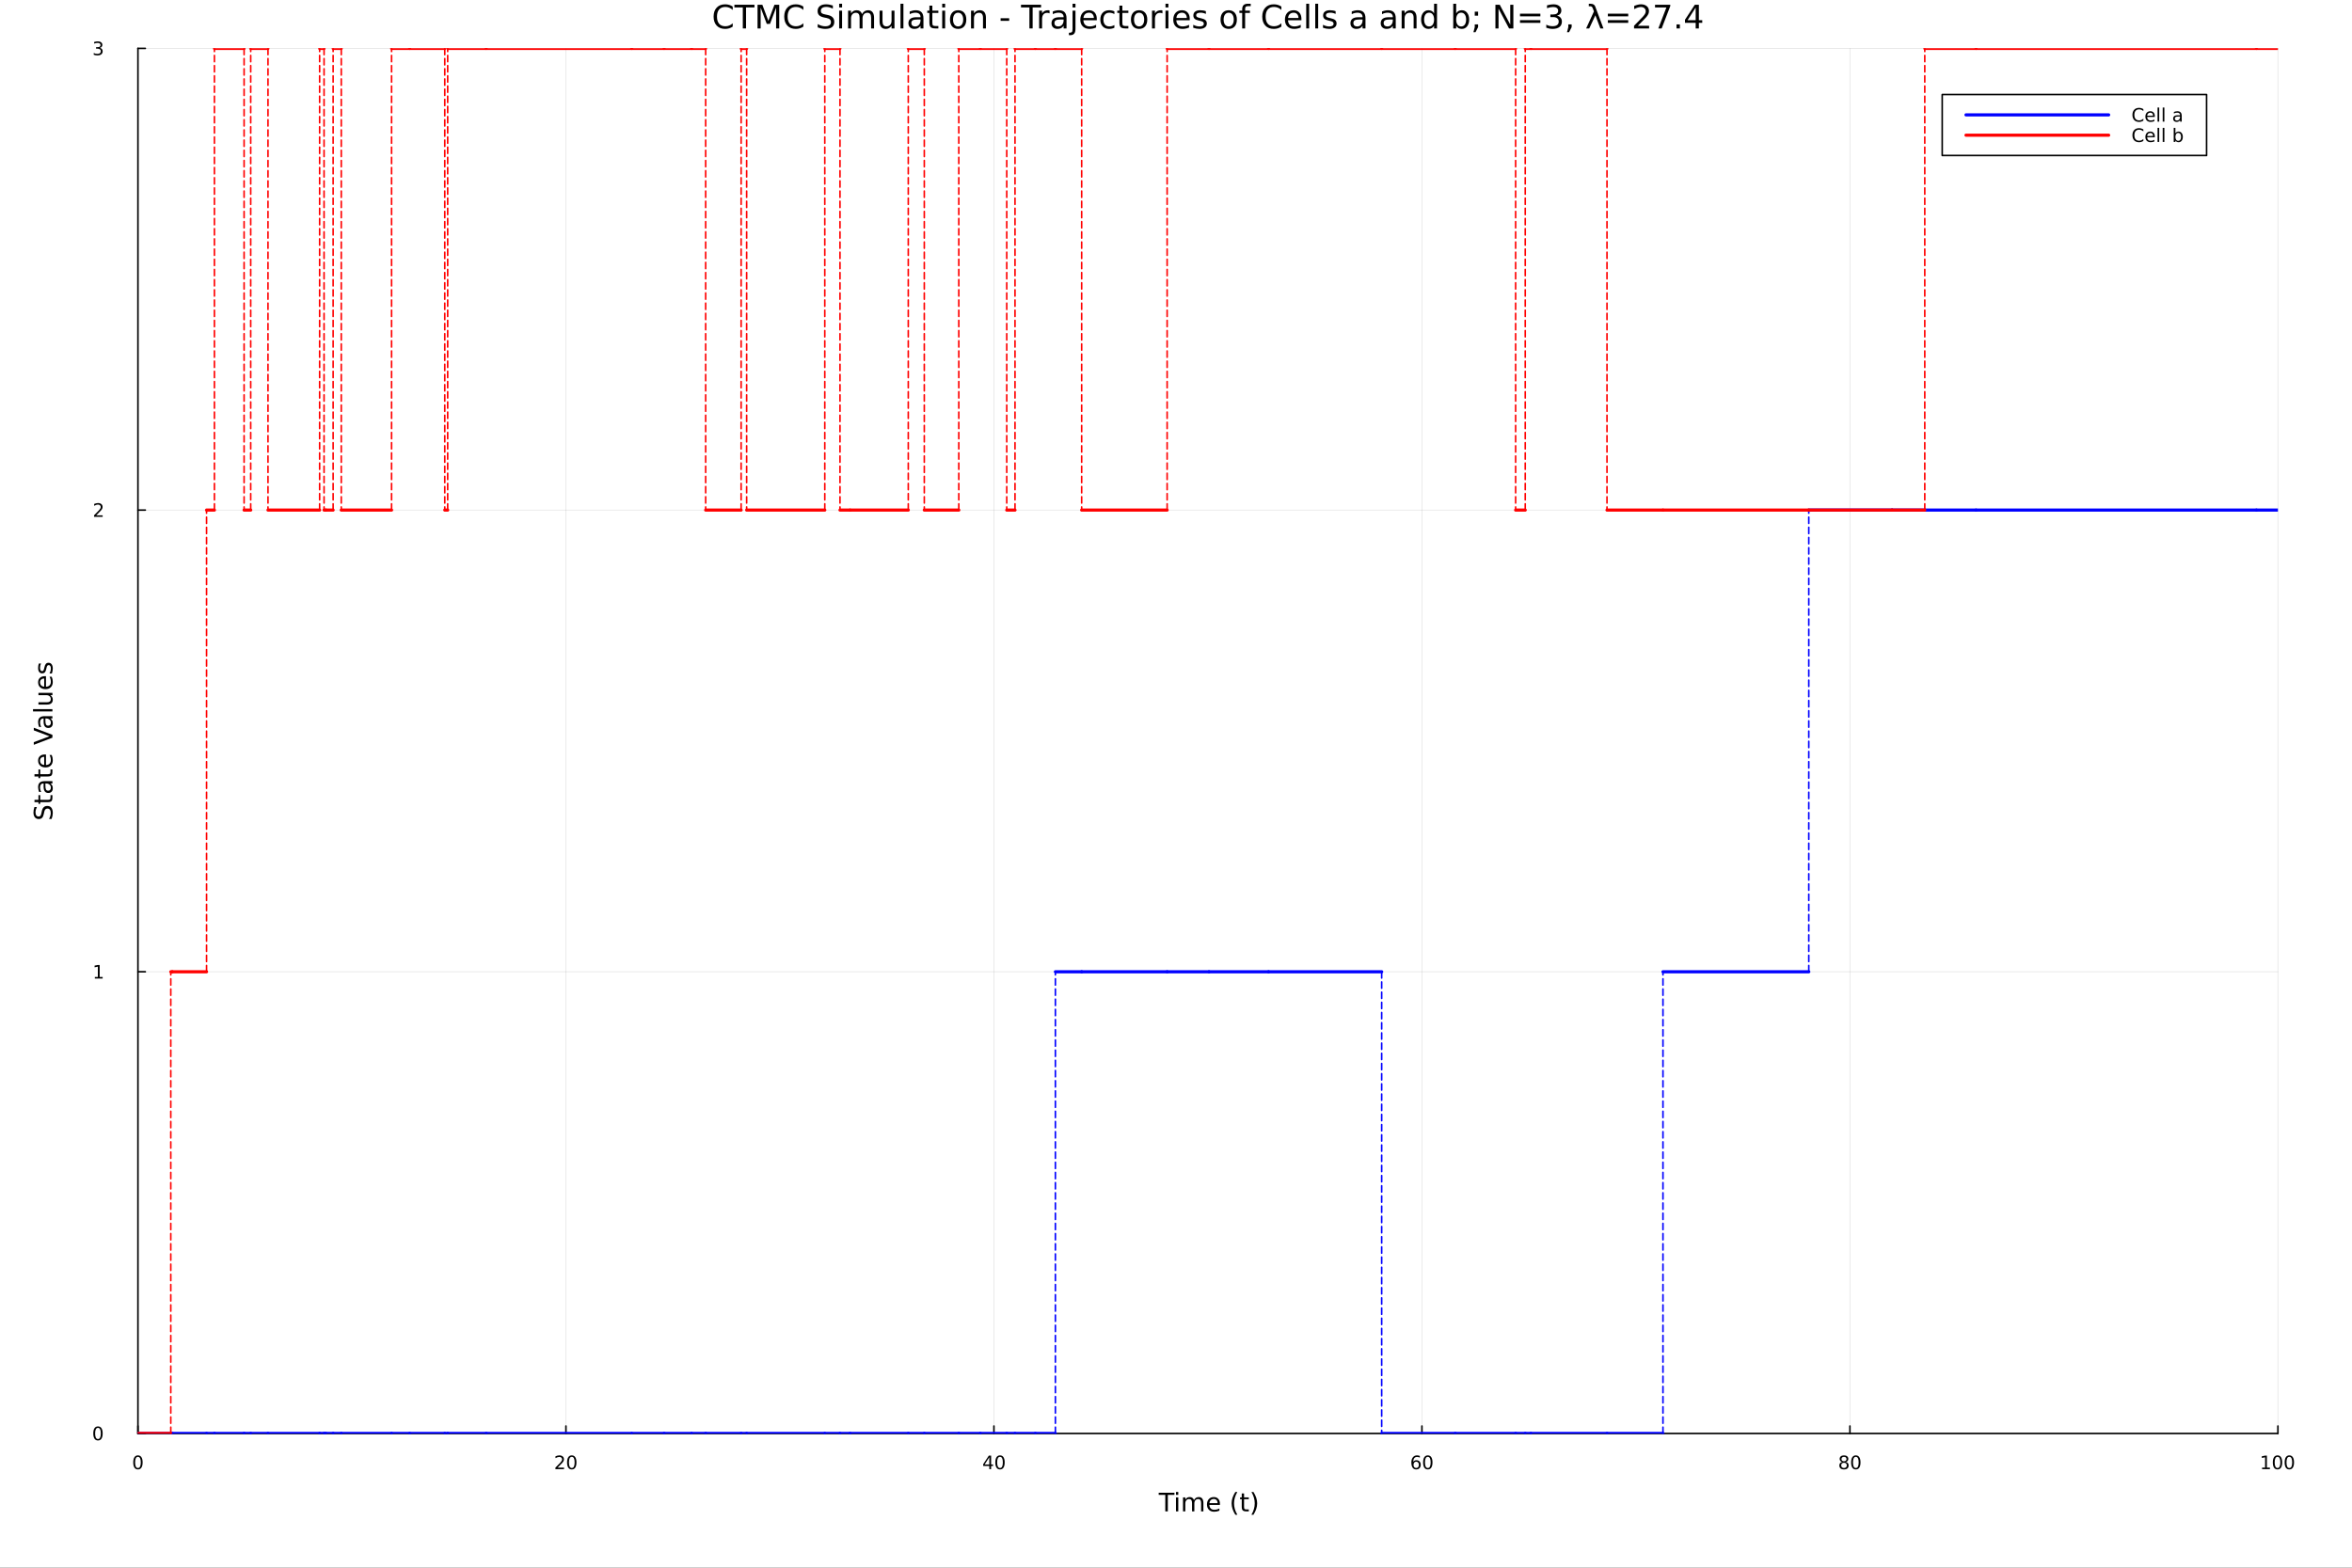 <?xml version="1.0" encoding="utf-8"?>
<svg xmlns="http://www.w3.org/2000/svg" xmlns:xlink="http://www.w3.org/1999/xlink" width="1500" height="1000" viewBox="0 0 6000 4000">
<rect x="0" y="0" width="6000" height="4000" fill="#333333" stroke="none"/>
<defs>
  <clipPath id="clip940">
    <rect x="0" y="0" width="6000" height="4000"/>
  </clipPath>
</defs>
<path clip-path="url(#clip940)" d="M0 4000 L6000 4000 L6000 2.22045e-13 L0 2.22045e-13  Z" fill="#ffffff" fill-rule="evenodd" fill-opacity="1"/>
<defs>
  <clipPath id="clip941">
    <rect x="1200" y="0" width="4201" height="4000"/>
  </clipPath>
</defs>
<path clip-path="url(#clip940)" d="M351.881 3657.45 L5811.02 3657.45 L5811.02 123.472 L351.881 123.472  Z" fill="#ffffff" fill-rule="evenodd" fill-opacity="1"/>
<defs>
  <clipPath id="clip942">
    <rect x="351" y="123" width="5460" height="3535"/>
  </clipPath>
</defs>
<polyline clip-path="url(#clip942)" style="stroke:#000000; stroke-linecap:round; stroke-linejoin:round; stroke-width:2; stroke-opacity:0.1; fill:none" points="351.881,3657.45 351.881,123.472 "/>
<polyline clip-path="url(#clip942)" style="stroke:#000000; stroke-linecap:round; stroke-linejoin:round; stroke-width:2; stroke-opacity:0.1; fill:none" points="1443.71,3657.45 1443.71,123.472 "/>
<polyline clip-path="url(#clip942)" style="stroke:#000000; stroke-linecap:round; stroke-linejoin:round; stroke-width:2; stroke-opacity:0.1; fill:none" points="2535.54,3657.45 2535.54,123.472 "/>
<polyline clip-path="url(#clip942)" style="stroke:#000000; stroke-linecap:round; stroke-linejoin:round; stroke-width:2; stroke-opacity:0.1; fill:none" points="3627.37,3657.45 3627.37,123.472 "/>
<polyline clip-path="url(#clip942)" style="stroke:#000000; stroke-linecap:round; stroke-linejoin:round; stroke-width:2; stroke-opacity:0.1; fill:none" points="4719.2,3657.45 4719.2,123.472 "/>
<polyline clip-path="url(#clip942)" style="stroke:#000000; stroke-linecap:round; stroke-linejoin:round; stroke-width:2; stroke-opacity:0.1; fill:none" points="5811.02,3657.45 5811.02,123.472 "/>
<polyline clip-path="url(#clip942)" style="stroke:#000000; stroke-linecap:round; stroke-linejoin:round; stroke-width:2; stroke-opacity:0.1; fill:none" points="351.881,3657.45 5811.02,3657.45 "/>
<polyline clip-path="url(#clip942)" style="stroke:#000000; stroke-linecap:round; stroke-linejoin:round; stroke-width:2; stroke-opacity:0.1; fill:none" points="351.881,2479.46 5811.02,2479.46 "/>
<polyline clip-path="url(#clip942)" style="stroke:#000000; stroke-linecap:round; stroke-linejoin:round; stroke-width:2; stroke-opacity:0.1; fill:none" points="351.881,1301.46 5811.02,1301.46 "/>
<polyline clip-path="url(#clip942)" style="stroke:#000000; stroke-linecap:round; stroke-linejoin:round; stroke-width:2; stroke-opacity:0.1; fill:none" points="351.881,123.472 5811.02,123.472 "/>
<polyline clip-path="url(#clip940)" style="stroke:#000000; stroke-linecap:round; stroke-linejoin:round; stroke-width:4; stroke-opacity:1; fill:none" points="351.881,3657.45 5811.02,3657.45 "/>
<polyline clip-path="url(#clip940)" style="stroke:#000000; stroke-linecap:round; stroke-linejoin:round; stroke-width:4; stroke-opacity:1; fill:none" points="351.881,3657.45 351.881,3638.55 "/>
<polyline clip-path="url(#clip940)" style="stroke:#000000; stroke-linecap:round; stroke-linejoin:round; stroke-width:4; stroke-opacity:1; fill:none" points="1443.71,3657.45 1443.71,3638.55 "/>
<polyline clip-path="url(#clip940)" style="stroke:#000000; stroke-linecap:round; stroke-linejoin:round; stroke-width:4; stroke-opacity:1; fill:none" points="2535.54,3657.45 2535.54,3638.55 "/>
<polyline clip-path="url(#clip940)" style="stroke:#000000; stroke-linecap:round; stroke-linejoin:round; stroke-width:4; stroke-opacity:1; fill:none" points="3627.37,3657.45 3627.37,3638.55 "/>
<polyline clip-path="url(#clip940)" style="stroke:#000000; stroke-linecap:round; stroke-linejoin:round; stroke-width:4; stroke-opacity:1; fill:none" points="4719.2,3657.45 4719.2,3638.55 "/>
<polyline clip-path="url(#clip940)" style="stroke:#000000; stroke-linecap:round; stroke-linejoin:round; stroke-width:4; stroke-opacity:1; fill:none" points="5811.02,3657.45 5811.02,3638.55 "/>
<path clip-path="url(#clip940)" d="M351.881 3717.17 Q348.27 3717.17 346.441 3720.73 Q344.636 3724.27 344.636 3731.4 Q344.636 3738.51 346.441 3742.07 Q348.27 3745.62 351.881 3745.62 Q355.515 3745.62 357.321 3742.07 Q359.15 3738.51 359.15 3731.4 Q359.15 3724.27 357.321 3720.73 Q355.515 3717.17 351.881 3717.17 M351.881 3713.46 Q357.691 3713.46 360.747 3718.07 Q363.826 3722.65 363.826 3731.4 Q363.826 3740.13 360.747 3744.74 Q357.691 3749.32 351.881 3749.32 Q346.071 3749.32 342.992 3744.74 Q339.937 3740.13 339.937 3731.4 Q339.937 3722.65 342.992 3718.07 Q346.071 3713.46 351.881 3713.46 Z" fill="#000000" fill-rule="nonzero" fill-opacity="1" /><path clip-path="url(#clip940)" d="M1422.48 3744.71 L1438.8 3744.71 L1438.8 3748.65 L1416.86 3748.65 L1416.86 3744.71 Q1419.52 3741.96 1424.1 3737.33 Q1428.71 3732.68 1429.89 3731.33 Q1432.14 3728.81 1433.02 3727.07 Q1433.92 3725.31 1433.92 3723.62 Q1433.92 3720.87 1431.97 3719.13 Q1430.05 3717.4 1426.95 3717.4 Q1424.75 3717.4 1422.3 3718.16 Q1419.87 3718.93 1417.09 3720.48 L1417.09 3715.75 Q1419.91 3714.62 1422.37 3714.04 Q1424.82 3713.46 1426.86 3713.46 Q1432.23 3713.46 1435.42 3716.15 Q1438.62 3718.83 1438.62 3723.32 Q1438.62 3725.45 1437.81 3727.37 Q1437.02 3729.27 1434.91 3731.87 Q1434.33 3732.54 1431.23 3735.75 Q1428.13 3738.95 1422.48 3744.71 Z" fill="#000000" fill-rule="nonzero" fill-opacity="1" /><path clip-path="url(#clip940)" d="M1458.62 3717.17 Q1455.01 3717.17 1453.18 3720.73 Q1451.37 3724.27 1451.37 3731.4 Q1451.37 3738.51 1453.18 3742.07 Q1455.01 3745.62 1458.62 3745.62 Q1462.25 3745.62 1464.06 3742.07 Q1465.89 3738.51 1465.89 3731.4 Q1465.89 3724.27 1464.06 3720.73 Q1462.25 3717.17 1458.62 3717.17 M1458.62 3713.46 Q1464.43 3713.46 1467.48 3718.07 Q1470.56 3722.65 1470.56 3731.4 Q1470.56 3740.13 1467.48 3744.74 Q1464.43 3749.32 1458.62 3749.32 Q1452.81 3749.32 1449.73 3744.74 Q1446.67 3740.13 1446.67 3731.4 Q1446.67 3722.65 1449.73 3718.07 Q1452.81 3713.46 1458.62 3713.46 Z" fill="#000000" fill-rule="nonzero" fill-opacity="1" /><path clip-path="url(#clip940)" d="M2523.71 3718.16 L2511.9 3736.61 L2523.71 3736.61 L2523.71 3718.16 M2522.48 3714.09 L2528.36 3714.09 L2528.36 3736.61 L2533.29 3736.61 L2533.29 3740.5 L2528.36 3740.5 L2528.36 3748.65 L2523.71 3748.65 L2523.71 3740.5 L2508.11 3740.5 L2508.11 3735.99 L2522.48 3714.09 Z" fill="#000000" fill-rule="nonzero" fill-opacity="1" /><path clip-path="url(#clip940)" d="M2551.02 3717.17 Q2547.41 3717.17 2545.58 3720.73 Q2543.78 3724.27 2543.78 3731.4 Q2543.78 3738.51 2545.58 3742.07 Q2547.41 3745.62 2551.02 3745.62 Q2554.66 3745.62 2556.46 3742.07 Q2558.29 3738.51 2558.29 3731.4 Q2558.29 3724.27 2556.46 3720.73 Q2554.66 3717.17 2551.02 3717.17 M2551.02 3713.46 Q2556.83 3713.46 2559.89 3718.07 Q2562.97 3722.65 2562.97 3731.4 Q2562.97 3740.13 2559.89 3744.74 Q2556.83 3749.32 2551.02 3749.32 Q2545.21 3749.32 2542.14 3744.74 Q2539.08 3740.13 2539.08 3731.4 Q2539.08 3722.65 2542.14 3718.07 Q2545.21 3713.46 2551.02 3713.46 Z" fill="#000000" fill-rule="nonzero" fill-opacity="1" /><path clip-path="url(#clip940)" d="M3612.77 3729.5 Q3609.62 3729.5 3607.77 3731.66 Q3605.94 3733.81 3605.94 3737.56 Q3605.94 3741.29 3607.77 3743.46 Q3609.62 3745.62 3612.77 3745.62 Q3615.92 3745.62 3617.75 3743.46 Q3619.6 3741.29 3619.6 3737.56 Q3619.6 3733.81 3617.75 3731.66 Q3615.92 3729.5 3612.77 3729.5 M3622.05 3714.85 L3622.05 3719.11 Q3620.29 3718.28 3618.49 3717.84 Q3616.71 3717.4 3614.95 3717.4 Q3610.32 3717.4 3607.86 3720.52 Q3605.43 3723.65 3605.09 3729.97 Q3606.45 3727.95 3608.51 3726.89 Q3610.57 3725.8 3613.05 3725.8 Q3618.26 3725.8 3621.27 3728.97 Q3624.3 3732.12 3624.3 3737.56 Q3624.3 3742.88 3621.15 3746.1 Q3618 3749.32 3612.77 3749.32 Q3606.78 3749.32 3603.61 3744.74 Q3600.43 3740.13 3600.43 3731.4 Q3600.43 3723.21 3604.32 3718.35 Q3608.21 3713.46 3614.76 3713.46 Q3616.52 3713.46 3618.3 3713.81 Q3620.11 3714.16 3622.05 3714.85 Z" fill="#000000" fill-rule="nonzero" fill-opacity="1" /><path clip-path="url(#clip940)" d="M3642.35 3717.17 Q3638.74 3717.17 3636.92 3720.73 Q3635.11 3724.27 3635.11 3731.4 Q3635.11 3738.51 3636.92 3742.07 Q3638.74 3745.62 3642.35 3745.62 Q3645.99 3745.62 3647.79 3742.07 Q3649.62 3738.51 3649.62 3731.4 Q3649.62 3724.27 3647.79 3720.73 Q3645.99 3717.17 3642.35 3717.17 M3642.35 3713.46 Q3648.17 3713.46 3651.22 3718.07 Q3654.3 3722.65 3654.3 3731.4 Q3654.3 3740.13 3651.22 3744.74 Q3648.17 3749.32 3642.35 3749.32 Q3636.54 3749.32 3633.47 3744.74 Q3630.41 3740.13 3630.41 3731.4 Q3630.41 3722.65 3633.47 3718.07 Q3636.54 3713.46 3642.35 3713.46 Z" fill="#000000" fill-rule="nonzero" fill-opacity="1" /><path clip-path="url(#clip940)" d="M4704.07 3732.24 Q4700.73 3732.24 4698.81 3734.02 Q4696.92 3735.8 4696.92 3738.93 Q4696.92 3742.05 4698.81 3743.83 Q4700.73 3745.62 4704.07 3745.62 Q4707.4 3745.62 4709.32 3743.83 Q4711.24 3742.03 4711.24 3738.93 Q4711.24 3735.8 4709.32 3734.02 Q4707.42 3732.24 4704.07 3732.24 M4699.39 3730.24 Q4696.38 3729.5 4694.69 3727.44 Q4693.03 3725.38 4693.03 3722.42 Q4693.03 3718.28 4695.97 3715.87 Q4698.93 3713.46 4704.07 3713.46 Q4709.23 3713.46 4712.17 3715.87 Q4715.11 3718.28 4715.11 3722.42 Q4715.11 3725.38 4713.42 3727.44 Q4711.75 3729.5 4708.77 3730.24 Q4712.15 3731.03 4714.02 3733.32 Q4715.92 3735.62 4715.92 3738.93 Q4715.92 3743.95 4712.84 3746.63 Q4709.79 3749.32 4704.07 3749.32 Q4698.35 3749.32 4695.27 3746.63 Q4692.22 3743.95 4692.22 3738.93 Q4692.22 3735.62 4694.11 3733.32 Q4696.01 3731.03 4699.39 3730.24 M4697.68 3722.86 Q4697.68 3725.55 4699.35 3727.05 Q4701.04 3728.56 4704.07 3728.56 Q4707.08 3728.56 4708.77 3727.05 Q4710.48 3725.55 4710.48 3722.86 Q4710.48 3720.18 4708.77 3718.67 Q4707.08 3717.17 4704.07 3717.17 Q4701.04 3717.17 4699.35 3718.67 Q4697.68 3720.18 4697.68 3722.86 Z" fill="#000000" fill-rule="nonzero" fill-opacity="1" /><path clip-path="url(#clip940)" d="M4734.23 3717.17 Q4730.62 3717.17 4728.79 3720.73 Q4726.98 3724.27 4726.98 3731.4 Q4726.98 3738.51 4728.79 3742.07 Q4730.62 3745.62 4734.23 3745.62 Q4737.86 3745.62 4739.67 3742.07 Q4741.5 3738.51 4741.5 3731.4 Q4741.5 3724.27 4739.67 3720.73 Q4737.86 3717.17 4734.23 3717.17 M4734.23 3713.46 Q4740.04 3713.46 4743.1 3718.07 Q4746.17 3722.65 4746.17 3731.4 Q4746.17 3740.13 4743.1 3744.74 Q4740.04 3749.32 4734.23 3749.32 Q4728.42 3749.32 4725.34 3744.74 Q4722.29 3740.13 4722.29 3731.4 Q4722.29 3722.65 4725.34 3718.07 Q4728.42 3713.46 4734.23 3713.46 Z" fill="#000000" fill-rule="nonzero" fill-opacity="1" /><path clip-path="url(#clip940)" d="M5770.63 3744.71 L5778.27 3744.71 L5778.27 3718.35 L5769.96 3720.01 L5769.96 3715.75 L5778.22 3714.09 L5782.9 3714.09 L5782.9 3744.71 L5790.54 3744.71 L5790.54 3748.65 L5770.63 3748.65 L5770.63 3744.71 Z" fill="#000000" fill-rule="nonzero" fill-opacity="1" /><path clip-path="url(#clip940)" d="M5809.98 3717.17 Q5806.37 3717.17 5804.54 3720.73 Q5802.74 3724.27 5802.74 3731.4 Q5802.74 3738.51 5804.54 3742.07 Q5806.37 3745.62 5809.98 3745.62 Q5813.62 3745.62 5815.42 3742.07 Q5817.25 3738.51 5817.25 3731.4 Q5817.25 3724.27 5815.42 3720.73 Q5813.62 3717.17 5809.98 3717.17 M5809.98 3713.46 Q5815.79 3713.46 5818.85 3718.07 Q5821.93 3722.65 5821.93 3731.4 Q5821.93 3740.13 5818.85 3744.74 Q5815.79 3749.32 5809.98 3749.32 Q5804.17 3749.32 5801.09 3744.74 Q5798.04 3740.13 5798.04 3731.4 Q5798.04 3722.65 5801.09 3718.07 Q5804.17 3713.46 5809.98 3713.46 Z" fill="#000000" fill-rule="nonzero" fill-opacity="1" /><path clip-path="url(#clip940)" d="M5840.14 3717.17 Q5836.53 3717.17 5834.7 3720.73 Q5832.9 3724.27 5832.9 3731.4 Q5832.9 3738.51 5834.7 3742.07 Q5836.53 3745.62 5840.14 3745.62 Q5843.78 3745.62 5845.58 3742.07 Q5847.41 3738.51 5847.41 3731.4 Q5847.41 3724.27 5845.58 3720.73 Q5843.78 3717.17 5840.14 3717.17 M5840.14 3713.46 Q5845.95 3713.46 5849.01 3718.07 Q5852.09 3722.65 5852.09 3731.4 Q5852.09 3740.13 5849.01 3744.74 Q5845.95 3749.32 5840.14 3749.32 Q5834.33 3749.32 5831.25 3744.74 Q5828.2 3740.13 5828.2 3731.4 Q5828.2 3722.65 5831.25 3718.07 Q5834.33 3713.46 5840.14 3713.46 Z" fill="#000000" fill-rule="nonzero" fill-opacity="1" /><path clip-path="url(#clip940)" d="M2955.83 3808.79 L2996.02 3808.79 L2996.02 3814.2 L2979.16 3814.2 L2979.16 3856.31 L2972.69 3856.31 L2972.69 3814.2 L2955.83 3814.2 L2955.83 3808.79 Z" fill="#000000" fill-rule="nonzero" fill-opacity="1" /><path clip-path="url(#clip940)" d="M2999.97 3820.66 L3005.83 3820.66 L3005.83 3856.31 L2999.97 3856.31 L2999.97 3820.66 M2999.97 3806.79 L3005.83 3806.79 L3005.83 3814.2 L2999.97 3814.2 L2999.97 3806.79 Z" fill="#000000" fill-rule="nonzero" fill-opacity="1" /><path clip-path="url(#clip940)" d="M3045.84 3827.51 Q3048.03 3823.56 3051.09 3821.68 Q3054.14 3819.8 3058.28 3819.8 Q3063.85 3819.8 3066.87 3823.72 Q3069.9 3827.6 3069.9 3834.8 L3069.9 3856.31 L3064.01 3856.31 L3064.01 3834.99 Q3064.01 3829.86 3062.2 3827.38 Q3060.38 3824.9 3056.66 3824.9 Q3052.11 3824.9 3049.46 3827.92 Q3046.82 3830.94 3046.82 3836.16 L3046.82 3856.31 L3040.93 3856.31 L3040.93 3834.99 Q3040.93 3829.83 3039.12 3827.38 Q3037.31 3824.9 3033.52 3824.9 Q3029.03 3824.9 3026.39 3827.95 Q3023.75 3830.98 3023.75 3836.16 L3023.75 3856.31 L3017.86 3856.31 L3017.86 3820.66 L3023.75 3820.66 L3023.75 3826.2 Q3025.75 3822.92 3028.55 3821.36 Q3031.35 3819.8 3035.21 3819.8 Q3039.09 3819.8 3041.79 3821.78 Q3044.53 3823.75 3045.84 3827.51 Z" fill="#000000" fill-rule="nonzero" fill-opacity="1" /><path clip-path="url(#clip940)" d="M3112.07 3837.02 L3112.07 3839.89 L3085.14 3839.89 Q3085.53 3845.94 3088.77 3849.12 Q3092.05 3852.27 3097.88 3852.27 Q3101.25 3852.27 3104.4 3851.44 Q3107.58 3850.61 3110.7 3848.96 L3110.7 3854.5 Q3107.55 3855.83 3104.24 3856.53 Q3100.93 3857.23 3097.53 3857.23 Q3089 3857.23 3084 3852.27 Q3079.03 3847.3 3079.03 3838.84 Q3079.03 3830.08 3083.74 3824.96 Q3088.49 3819.8 3096.51 3819.8 Q3103.7 3819.8 3107.87 3824.45 Q3112.07 3829.07 3112.07 3837.02 M3106.22 3835.3 Q3106.15 3830.5 3103.51 3827.63 Q3100.9 3824.77 3096.57 3824.77 Q3091.67 3824.77 3088.71 3827.54 Q3085.78 3830.31 3085.34 3835.34 L3106.22 3835.3 Z" fill="#000000" fill-rule="nonzero" fill-opacity="1" /><path clip-path="url(#clip940)" d="M3156.47 3806.85 Q3152.21 3814.17 3150.14 3821.33 Q3148.07 3828.49 3148.07 3835.85 Q3148.07 3843.2 3150.14 3850.42 Q3152.24 3857.62 3156.47 3864.91 L3151.38 3864.91 Q3146.61 3857.43 3144.22 3850.2 Q3141.86 3842.98 3141.86 3835.85 Q3141.86 3828.75 3144.22 3821.55 Q3146.57 3814.36 3151.38 3806.85 L3156.47 3806.85 Z" fill="#000000" fill-rule="nonzero" fill-opacity="1" /><path clip-path="url(#clip940)" d="M3173.63 3810.54 L3173.63 3820.66 L3185.69 3820.66 L3185.69 3825.22 L3173.63 3825.22 L3173.63 3844.57 Q3173.63 3848.93 3174.81 3850.17 Q3176.01 3851.41 3179.68 3851.41 L3185.69 3851.41 L3185.69 3856.31 L3179.68 3856.31 Q3172.9 3856.31 3170.32 3853.8 Q3167.74 3851.25 3167.74 3844.57 L3167.74 3825.22 L3163.44 3825.22 L3163.44 3820.66 L3167.74 3820.66 L3167.74 3810.54 L3173.63 3810.54 Z" fill="#000000" fill-rule="nonzero" fill-opacity="1" /><path clip-path="url(#clip940)" d="M3192.47 3806.85 L3197.56 3806.85 Q3202.34 3814.36 3204.69 3821.55 Q3207.08 3828.75 3207.08 3835.85 Q3207.08 3842.98 3204.69 3850.2 Q3202.34 3857.43 3197.56 3864.91 L3192.47 3864.91 Q3196.7 3857.62 3198.77 3850.42 Q3200.87 3843.2 3200.87 3835.85 Q3200.87 3828.49 3198.77 3821.33 Q3196.7 3814.17 3192.47 3806.85 Z" fill="#000000" fill-rule="nonzero" fill-opacity="1" /><polyline clip-path="url(#clip940)" style="stroke:#000000; stroke-linecap:round; stroke-linejoin:round; stroke-width:4; stroke-opacity:1; fill:none" points="351.881,3657.45 351.881,123.472 "/>
<polyline clip-path="url(#clip940)" style="stroke:#000000; stroke-linecap:round; stroke-linejoin:round; stroke-width:4; stroke-opacity:1; fill:none" points="351.881,3657.45 370.779,3657.45 "/>
<polyline clip-path="url(#clip940)" style="stroke:#000000; stroke-linecap:round; stroke-linejoin:round; stroke-width:4; stroke-opacity:1; fill:none" points="351.881,2479.46 370.779,2479.46 "/>
<polyline clip-path="url(#clip940)" style="stroke:#000000; stroke-linecap:round; stroke-linejoin:round; stroke-width:4; stroke-opacity:1; fill:none" points="351.881,1301.46 370.779,1301.46 "/>
<polyline clip-path="url(#clip940)" style="stroke:#000000; stroke-linecap:round; stroke-linejoin:round; stroke-width:4; stroke-opacity:1; fill:none" points="351.881,123.472 370.779,123.472 "/>
<path clip-path="url(#clip940)" d="M249.937 3643.25 Q246.326 3643.25 244.497 3646.81 Q242.691 3650.35 242.691 3657.48 Q242.691 3664.59 244.497 3668.15 Q246.326 3671.7 249.937 3671.7 Q253.571 3671.7 255.377 3668.15 Q257.205 3664.59 257.205 3657.48 Q257.205 3650.35 255.377 3646.81 Q253.571 3643.25 249.937 3643.25 M249.937 3639.54 Q255.747 3639.54 258.803 3644.15 Q261.881 3648.73 261.881 3657.48 Q261.881 3666.21 258.803 3670.82 Q255.747 3675.4 249.937 3675.4 Q244.127 3675.4 241.048 3670.82 Q237.992 3666.21 237.992 3657.48 Q237.992 3648.73 241.048 3644.15 Q244.127 3639.54 249.937 3639.54 Z" fill="#000000" fill-rule="nonzero" fill-opacity="1" /><path clip-path="url(#clip940)" d="M241.974 2492.8 L249.613 2492.8 L249.613 2466.43 L241.303 2468.1 L241.303 2463.84 L249.566 2462.18 L254.242 2462.18 L254.242 2492.8 L261.881 2492.8 L261.881 2496.74 L241.974 2496.74 L241.974 2492.8 Z" fill="#000000" fill-rule="nonzero" fill-opacity="1" /><path clip-path="url(#clip940)" d="M245.562 1314.81 L261.881 1314.81 L261.881 1318.74 L239.937 1318.74 L239.937 1314.81 Q242.599 1312.05 247.182 1307.42 Q251.789 1302.77 252.969 1301.43 Q255.215 1298.91 256.094 1297.17 Q256.997 1295.41 256.997 1293.72 Q256.997 1290.97 255.053 1289.23 Q253.131 1287.49 250.029 1287.49 Q247.83 1287.49 245.377 1288.26 Q242.946 1289.02 240.168 1290.57 L240.168 1285.85 Q242.992 1284.72 245.446 1284.14 Q247.9 1283.56 249.937 1283.56 Q255.307 1283.56 258.502 1286.24 Q261.696 1288.93 261.696 1293.42 Q261.696 1295.55 260.886 1297.47 Q260.099 1299.37 257.992 1301.96 Q257.414 1302.63 254.312 1305.85 Q251.21 1309.04 245.562 1314.81 Z" fill="#000000" fill-rule="nonzero" fill-opacity="1" /><path clip-path="url(#clip940)" d="M254.752 122.118 Q258.108 122.836 259.983 125.104 Q261.881 127.373 261.881 130.706 Q261.881 135.822 258.363 138.623 Q254.844 141.423 248.363 141.423 Q246.187 141.423 243.872 140.984 Q241.58 140.567 239.127 139.71 L239.127 135.197 Q241.071 136.331 243.386 136.91 Q245.701 137.488 248.224 137.488 Q252.622 137.488 254.914 135.752 Q257.228 134.016 257.228 130.706 Q257.228 127.65 255.076 125.937 Q252.946 124.201 249.127 124.201 L245.099 124.201 L245.099 120.359 L249.312 120.359 Q252.761 120.359 254.59 118.993 Q256.418 117.604 256.418 115.012 Q256.418 112.35 254.52 110.937 Q252.645 109.502 249.127 109.502 Q247.205 109.502 245.006 109.919 Q242.807 110.336 240.168 111.215 L240.168 107.049 Q242.83 106.308 245.145 105.937 Q247.483 105.567 249.543 105.567 Q254.867 105.567 257.969 107.998 Q261.071 110.405 261.071 114.525 Q261.071 117.396 259.428 119.386 Q257.784 121.354 254.752 122.118 Z" fill="#000000" fill-rule="nonzero" fill-opacity="1" /><path clip-path="url(#clip940)" d="M87.776 2059.25 L94.046 2059.25 Q92.296 2062.91 91.436 2066.15 Q90.577 2069.4 90.577 2072.42 Q90.577 2077.68 92.614 2080.54 Q94.651 2083.37 98.407 2083.37 Q101.558 2083.37 103.181 2081.49 Q104.772 2079.58 105.759 2074.3 L106.555 2070.42 Q107.924 2063.23 111.393 2059.82 Q114.83 2056.38 120.623 2056.38 Q127.53 2056.38 131.095 2061.03 Q134.659 2065.64 134.659 2074.59 Q134.659 2077.96 133.896 2081.78 Q133.132 2085.57 131.636 2089.64 L125.015 2089.64 Q127.212 2085.73 128.326 2081.97 Q129.44 2078.22 129.44 2074.59 Q129.44 2069.08 127.275 2066.09 Q125.111 2063.1 121.101 2063.1 Q117.599 2063.1 115.626 2065.26 Q113.653 2067.39 112.666 2072.3 L111.902 2076.21 Q110.47 2083.4 107.414 2086.62 Q104.359 2089.83 98.916 2089.83 Q92.614 2089.83 88.986 2085.41 Q85.357 2080.95 85.357 2073.16 Q85.357 2069.81 85.962 2066.34 Q86.567 2062.88 87.776 2059.25 Z" fill="#000000" fill-rule="nonzero" fill-opacity="1" /><path clip-path="url(#clip940)" d="M87.967 2040.82 L98.088 2040.82 L98.088 2028.75 L102.64 2028.75 L102.64 2040.82 L121.992 2040.82 Q126.352 2040.82 127.594 2039.64 Q128.835 2038.43 128.835 2034.77 L128.835 2028.75 L133.736 2028.75 L133.736 2034.77 Q133.736 2041.55 131.222 2044.13 Q128.676 2046.71 121.992 2046.71 L102.64 2046.71 L102.64 2051 L98.088 2051 L98.088 2046.71 L87.967 2046.71 L87.967 2040.82 Z" fill="#000000" fill-rule="nonzero" fill-opacity="1" /><path clip-path="url(#clip940)" d="M115.817 2004.85 Q115.817 2011.95 117.44 2014.69 Q119.063 2017.42 122.978 2017.42 Q126.098 2017.42 127.944 2015.39 Q129.758 2013.32 129.758 2009.79 Q129.758 2004.92 126.32 2001.99 Q122.851 1999.03 117.122 1999.03 L115.817 1999.03 L115.817 2004.85 M113.398 1993.17 L133.736 1993.17 L133.736 1999.03 L128.326 1999.03 Q131.572 2001.03 133.132 2004.02 Q134.659 2007.02 134.659 2011.34 Q134.659 2016.82 131.604 2020.07 Q128.517 2023.28 123.36 2023.28 Q117.345 2023.28 114.289 2019.27 Q111.234 2015.23 111.234 2007.24 L111.234 1999.03 L110.661 1999.03 Q106.619 1999.03 104.422 2001.7 Q102.194 2004.34 102.194 2009.15 Q102.194 2012.2 102.926 2015.1 Q103.658 2018 105.123 2020.67 L99.712 2020.67 Q98.47 2017.46 97.866 2014.43 Q97.229 2011.41 97.229 2008.54 Q97.229 2000.81 101.24 1996.99 Q105.25 1993.17 113.398 1993.17 Z" fill="#000000" fill-rule="nonzero" fill-opacity="1" /><path clip-path="url(#clip940)" d="M87.967 1975.31 L98.088 1975.31 L98.088 1963.25 L102.64 1963.25 L102.64 1975.31 L121.992 1975.31 Q126.352 1975.31 127.594 1974.14 Q128.835 1972.93 128.835 1969.27 L128.835 1963.25 L133.736 1963.25 L133.736 1969.27 Q133.736 1976.05 131.222 1978.62 Q128.676 1981.2 121.992 1981.2 L102.64 1981.2 L102.64 1985.5 L98.088 1985.5 L98.088 1981.2 L87.967 1981.2 L87.967 1975.31 Z" fill="#000000" fill-rule="nonzero" fill-opacity="1" /><path clip-path="url(#clip940)" d="M114.448 1925.06 L117.313 1925.06 L117.313 1951.98 Q123.36 1951.6 126.543 1948.36 Q129.694 1945.08 129.694 1939.25 Q129.694 1935.88 128.867 1932.73 Q128.039 1929.55 126.384 1926.43 L131.922 1926.43 Q133.259 1929.58 133.959 1932.89 Q134.659 1936.2 134.659 1939.6 Q134.659 1948.13 129.694 1953.13 Q124.729 1958.1 116.263 1958.1 Q107.51 1958.1 102.385 1953.38 Q97.229 1948.64 97.229 1940.62 Q97.229 1933.43 101.876 1929.26 Q106.491 1925.06 114.448 1925.06 M112.73 1930.91 Q107.924 1930.98 105.059 1933.62 Q102.194 1936.23 102.194 1940.56 Q102.194 1945.46 104.963 1948.42 Q107.733 1951.35 112.761 1951.79 L112.73 1930.91 Z" fill="#000000" fill-rule="nonzero" fill-opacity="1" /><path clip-path="url(#clip940)" d="M133.736 1882.22 L86.216 1900.36 L86.216 1893.64 L126.225 1878.59 L86.216 1863.5 L86.216 1856.82 L133.736 1874.93 L133.736 1882.22 Z" fill="#000000" fill-rule="nonzero" fill-opacity="1" /><path clip-path="url(#clip940)" d="M115.817 1838.99 Q115.817 1846.09 117.44 1848.83 Q119.063 1851.57 122.978 1851.57 Q126.098 1851.57 127.944 1849.53 Q129.758 1847.46 129.758 1843.93 Q129.758 1839.06 126.32 1836.13 Q122.851 1833.17 117.122 1833.17 L115.817 1833.17 L115.817 1838.99 M113.398 1827.31 L133.736 1827.31 L133.736 1833.17 L128.326 1833.17 Q131.572 1835.17 133.132 1838.17 Q134.659 1841.16 134.659 1845.49 Q134.659 1850.96 131.604 1854.21 Q128.517 1857.42 123.36 1857.42 Q117.345 1857.42 114.289 1853.41 Q111.234 1849.37 111.234 1841.38 L111.234 1833.17 L110.661 1833.17 Q106.619 1833.17 104.422 1835.84 Q102.194 1838.48 102.194 1843.29 Q102.194 1846.35 102.926 1849.24 Q103.658 1852.14 105.123 1854.81 L99.712 1854.81 Q98.47 1851.6 97.866 1848.57 Q97.229 1845.55 97.229 1842.69 Q97.229 1834.95 101.24 1831.13 Q105.25 1827.31 113.398 1827.31 Z" fill="#000000" fill-rule="nonzero" fill-opacity="1" /><path clip-path="url(#clip940)" d="M84.211 1815.25 L84.211 1809.39 L133.736 1809.39 L133.736 1815.25 L84.211 1815.25 Z" fill="#000000" fill-rule="nonzero" fill-opacity="1" /><path clip-path="url(#clip940)" d="M119.668 1797.74 L98.088 1797.74 L98.088 1791.89 L119.445 1791.89 Q124.506 1791.89 127.052 1789.91 Q129.567 1787.94 129.567 1783.99 Q129.567 1779.25 126.543 1776.51 Q123.519 1773.74 118.3 1773.74 L98.088 1773.74 L98.088 1767.89 L133.736 1767.89 L133.736 1773.74 L128.262 1773.74 Q131.508 1775.88 133.1 1778.71 Q134.659 1781.51 134.659 1785.23 Q134.659 1791.38 130.84 1794.56 Q127.021 1797.74 119.668 1797.74 M97.229 1783.01 L97.229 1783.01 Z" fill="#000000" fill-rule="nonzero" fill-opacity="1" /><path clip-path="url(#clip940)" d="M114.448 1725.33 L117.313 1725.33 L117.313 1752.26 Q123.36 1751.88 126.543 1748.63 Q129.694 1745.35 129.694 1739.53 Q129.694 1736.16 128.867 1733 Q128.039 1729.82 126.384 1726.7 L131.922 1726.7 Q133.259 1729.85 133.959 1733.16 Q134.659 1736.47 134.659 1739.88 Q134.659 1748.41 129.694 1753.41 Q124.729 1758.37 116.263 1758.37 Q107.51 1758.37 102.385 1753.66 Q97.229 1748.92 97.229 1740.9 Q97.229 1733.7 101.876 1729.53 Q106.491 1725.33 114.448 1725.33 M112.73 1731.19 Q107.924 1731.25 105.059 1733.9 Q102.194 1736.51 102.194 1740.83 Q102.194 1745.74 104.963 1748.7 Q107.733 1751.62 112.761 1752.07 L112.73 1731.19 Z" fill="#000000" fill-rule="nonzero" fill-opacity="1" /><path clip-path="url(#clip940)" d="M99.139 1693 L104.677 1693 Q103.404 1695.48 102.767 1698.15 Q102.131 1700.83 102.131 1703.69 Q102.131 1708.05 103.468 1710.25 Q104.804 1712.41 107.478 1712.41 Q109.515 1712.41 110.693 1710.85 Q111.838 1709.29 112.889 1704.58 L113.334 1702.58 Q114.671 1696.34 117.122 1693.73 Q119.541 1691.09 123.901 1691.09 Q128.867 1691.09 131.763 1695.03 Q134.659 1698.95 134.659 1705.82 Q134.659 1708.69 134.087 1711.81 Q133.545 1714.89 132.431 1718.33 L126.384 1718.33 Q128.071 1715.08 128.93 1711.93 Q129.758 1708.78 129.758 1705.7 Q129.758 1701.56 128.357 1699.33 Q126.925 1697.1 124.347 1697.1 Q121.96 1697.1 120.687 1698.72 Q119.414 1700.32 118.236 1705.76 L117.759 1707.8 Q116.613 1713.24 114.257 1715.66 Q111.87 1718.08 107.733 1718.08 Q102.704 1718.08 99.966 1714.51 Q97.229 1710.95 97.229 1704.39 Q97.229 1701.14 97.707 1698.28 Q98.184 1695.41 99.139 1693 Z" fill="#000000" fill-rule="nonzero" fill-opacity="1" /><path clip-path="url(#clip940)" d="M1869.2 16.755 L1869.2 25.383 Q1865.07 21.535 1860.37 19.631 Q1855.71 17.727 1850.44 17.727 Q1840.07 17.727 1834.56 24.087 Q1829.05 30.406 1829.05 42.397 Q1829.05 54.347 1834.56 60.707 Q1840.07 67.026 1850.44 67.026 Q1855.71 67.026 1860.37 65.122 Q1865.07 63.218 1869.2 59.37 L1869.2 67.918 Q1864.91 70.834 1860.08 72.292 Q1855.3 73.751 1849.96 73.751 Q1836.22 73.751 1828.33 65.365 Q1820.43 56.94 1820.43 42.397 Q1820.43 27.814 1828.33 19.428 Q1836.22 11.002 1849.96 11.002 Q1855.39 11.002 1860.17 12.461 Q1864.99 13.878 1869.2 16.755 Z" fill="#000000" fill-rule="nonzero" fill-opacity="1" /><path clip-path="url(#clip940)" d="M1873.45 12.096 L1924.62 12.096 L1924.62 18.983 L1903.15 18.983 L1903.15 72.576 L1894.92 72.576 L1894.92 18.983 L1873.45 18.983 L1873.45 12.096 Z" fill="#000000" fill-rule="nonzero" fill-opacity="1" /><path clip-path="url(#clip940)" d="M1932.51 12.096 L1944.71 12.096 L1960.14 53.253 L1975.66 12.096 L1987.85 12.096 L1987.85 72.576 L1979.87 72.576 L1979.87 19.469 L1964.27 60.95 L1956.05 60.95 L1940.45 19.469 L1940.45 72.576 L1932.51 72.576 L1932.51 12.096 Z" fill="#000000" fill-rule="nonzero" fill-opacity="1" /><path clip-path="url(#clip940)" d="M2049.38 16.755 L2049.38 25.383 Q2045.25 21.535 2040.55 19.631 Q2035.89 17.727 2030.63 17.727 Q2020.26 17.727 2014.75 24.087 Q2009.24 30.406 2009.24 42.397 Q2009.24 54.347 2014.75 60.707 Q2020.26 67.026 2030.63 67.026 Q2035.89 67.026 2040.55 65.122 Q2045.25 63.218 2049.38 59.37 L2049.38 67.918 Q2045.09 70.834 2040.27 72.292 Q2035.49 73.751 2030.14 73.751 Q2016.41 73.751 2008.51 65.365 Q2000.61 56.94 2000.61 42.397 Q2000.61 27.814 2008.51 19.428 Q2016.41 11.002 2030.14 11.002 Q2035.57 11.002 2040.35 12.461 Q2045.17 13.878 2049.38 16.755 Z" fill="#000000" fill-rule="nonzero" fill-opacity="1" /><path clip-path="url(#clip940)" d="M2124.65 14.081 L2124.65 22.061 Q2119.99 19.833 2115.86 18.739 Q2111.73 17.646 2107.88 17.646 Q2101.19 17.646 2097.55 20.238 Q2093.94 22.831 2093.94 27.611 Q2093.94 31.621 2096.33 33.687 Q2098.76 35.713 2105.49 36.969 L2110.43 37.981 Q2119.59 39.723 2123.92 44.139 Q2128.29 48.514 2128.29 55.886 Q2128.29 64.677 2122.38 69.214 Q2116.51 73.751 2105.12 73.751 Q2100.83 73.751 2095.97 72.778 Q2091.15 71.806 2085.96 69.902 L2085.96 61.477 Q2090.95 64.272 2095.73 65.689 Q2100.51 67.107 2105.12 67.107 Q2112.13 67.107 2115.94 64.353 Q2119.75 61.598 2119.75 56.494 Q2119.75 52.038 2116.99 49.526 Q2114.28 47.015 2108.04 45.759 L2103.06 44.787 Q2093.9 42.964 2089.81 39.075 Q2085.72 35.186 2085.72 28.259 Q2085.72 20.238 2091.35 15.62 Q2097.02 11.002 2106.95 11.002 Q2111.2 11.002 2115.62 11.772 Q2120.03 12.542 2124.65 14.081 Z" fill="#000000" fill-rule="nonzero" fill-opacity="1" /><path clip-path="url(#clip940)" d="M2140.73 27.206 L2148.18 27.206 L2148.18 72.576 L2140.73 72.576 L2140.73 27.206 M2140.73 9.544 L2148.18 9.544 L2148.18 18.983 L2140.73 18.983 L2140.73 9.544 Z" fill="#000000" fill-rule="nonzero" fill-opacity="1" /><path clip-path="url(#clip940)" d="M2199.1 35.915 Q2201.9 30.892 2205.79 28.502 Q2209.68 26.112 2214.94 26.112 Q2222.03 26.112 2225.88 31.095 Q2229.73 36.037 2229.73 45.192 L2229.73 72.576 L2222.24 72.576 L2222.24 45.435 Q2222.24 38.913 2219.93 35.753 Q2217.62 32.594 2212.88 32.594 Q2207.08 32.594 2203.72 36.442 Q2200.36 40.29 2200.36 46.934 L2200.36 72.576 L2192.87 72.576 L2192.87 45.435 Q2192.87 38.873 2190.56 35.753 Q2188.25 32.594 2183.43 32.594 Q2177.72 32.594 2174.35 36.482 Q2170.99 40.331 2170.99 46.934 L2170.99 72.576 L2163.5 72.576 L2163.5 27.206 L2170.99 27.206 L2170.99 34.254 Q2173.54 30.082 2177.11 28.097 Q2180.67 26.112 2185.57 26.112 Q2190.52 26.112 2193.96 28.624 Q2197.44 31.135 2199.1 35.915 Z" fill="#000000" fill-rule="nonzero" fill-opacity="1" /><path clip-path="url(#clip940)" d="M2243.83 54.671 L2243.83 27.206 L2251.28 27.206 L2251.28 54.387 Q2251.28 60.828 2253.79 64.069 Q2256.3 67.269 2261.33 67.269 Q2267.36 67.269 2270.85 63.421 Q2274.37 59.573 2274.37 52.929 L2274.37 27.206 L2281.82 27.206 L2281.82 72.576 L2274.37 72.576 L2274.37 65.608 Q2271.66 69.74 2268.05 71.766 Q2264.49 73.751 2259.75 73.751 Q2251.93 73.751 2247.88 68.89 Q2243.83 64.029 2243.83 54.671 M2262.58 26.112 L2262.58 26.112 Z" fill="#000000" fill-rule="nonzero" fill-opacity="1" /><path clip-path="url(#clip940)" d="M2297.18 9.544 L2304.63 9.544 L2304.63 72.576 L2297.18 72.576 L2297.18 9.544 Z" fill="#000000" fill-rule="nonzero" fill-opacity="1" /><path clip-path="url(#clip940)" d="M2340.85 49.769 Q2331.81 49.769 2328.33 51.835 Q2324.84 53.901 2324.84 58.884 Q2324.84 62.854 2327.44 65.203 Q2330.07 67.512 2334.57 67.512 Q2340.76 67.512 2344.49 63.137 Q2348.26 58.722 2348.26 51.43 L2348.26 49.769 L2340.85 49.769 M2355.71 46.691 L2355.71 72.576 L2348.26 72.576 L2348.26 65.689 Q2345.71 69.821 2341.9 71.806 Q2338.09 73.751 2332.58 73.751 Q2325.61 73.751 2321.48 69.862 Q2317.39 65.933 2317.39 59.37 Q2317.39 51.714 2322.5 47.825 Q2327.64 43.936 2337.81 43.936 L2348.26 43.936 L2348.26 43.207 Q2348.26 38.062 2344.86 35.267 Q2341.49 32.431 2335.38 32.431 Q2331.49 32.431 2327.8 33.363 Q2324.12 34.295 2320.71 36.158 L2320.71 29.272 Q2324.8 27.692 2328.65 26.922 Q2332.5 26.112 2336.15 26.112 Q2345.99 26.112 2350.85 31.216 Q2355.71 36.32 2355.71 46.691 Z" fill="#000000" fill-rule="nonzero" fill-opacity="1" /><path clip-path="url(#clip940)" d="M2378.44 14.324 L2378.44 27.206 L2393.79 27.206 L2393.79 32.999 L2378.44 32.999 L2378.44 57.628 Q2378.44 63.178 2379.94 64.758 Q2381.48 66.338 2386.13 66.338 L2393.79 66.338 L2393.79 72.576 L2386.13 72.576 Q2377.51 72.576 2374.23 69.376 Q2370.94 66.135 2370.94 57.628 L2370.94 32.999 L2365.48 32.999 L2365.48 27.206 L2370.94 27.206 L2370.94 14.324 L2378.44 14.324 Z" fill="#000000" fill-rule="nonzero" fill-opacity="1" /><path clip-path="url(#clip940)" d="M2403.59 27.206 L2411.05 27.206 L2411.05 72.576 L2403.59 72.576 L2403.59 27.206 M2403.59 9.544 L2411.05 9.544 L2411.05 18.983 L2403.59 18.983 L2403.59 9.544 Z" fill="#000000" fill-rule="nonzero" fill-opacity="1" /><path clip-path="url(#clip940)" d="M2444.22 32.431 Q2438.23 32.431 2434.75 37.131 Q2431.26 41.789 2431.26 49.931 Q2431.26 58.074 2434.71 62.773 Q2438.19 67.431 2444.22 67.431 Q2450.18 67.431 2453.66 62.732 Q2457.15 58.033 2457.15 49.931 Q2457.15 41.87 2453.66 37.171 Q2450.18 32.431 2444.22 32.431 M2444.22 26.112 Q2453.95 26.112 2459.5 32.431 Q2465.05 38.751 2465.05 49.931 Q2465.05 61.071 2459.5 67.431 Q2453.95 73.751 2444.22 73.751 Q2434.46 73.751 2428.91 67.431 Q2423.4 61.071 2423.4 49.931 Q2423.4 38.751 2428.91 32.431 Q2434.46 26.112 2444.22 26.112 Z" fill="#000000" fill-rule="nonzero" fill-opacity="1" /><path clip-path="url(#clip940)" d="M2515.12 45.192 L2515.12 72.576 L2507.66 72.576 L2507.66 45.435 Q2507.66 38.994 2505.15 35.794 Q2502.64 32.594 2497.62 32.594 Q2491.58 32.594 2488.1 36.442 Q2484.61 40.29 2484.61 46.934 L2484.61 72.576 L2477.12 72.576 L2477.12 27.206 L2484.61 27.206 L2484.61 34.254 Q2487.29 30.163 2490.89 28.138 Q2494.54 26.112 2499.28 26.112 Q2507.09 26.112 2511.11 30.973 Q2515.12 35.794 2515.12 45.192 Z" fill="#000000" fill-rule="nonzero" fill-opacity="1" /><path clip-path="url(#clip940)" d="M2552.59 46.529 L2574.42 46.529 L2574.42 53.172 L2552.59 53.172 L2552.59 46.529 Z" fill="#000000" fill-rule="nonzero" fill-opacity="1" /><path clip-path="url(#clip940)" d="M2604.6 12.096 L2655.76 12.096 L2655.76 18.983 L2634.29 18.983 L2634.29 72.576 L2626.07 72.576 L2626.07 18.983 L2604.6 18.983 L2604.6 12.096 Z" fill="#000000" fill-rule="nonzero" fill-opacity="1" /><path clip-path="url(#clip940)" d="M2677.44 34.173 Q2676.18 33.444 2674.68 33.12 Q2673.22 32.756 2671.44 32.756 Q2665.12 32.756 2661.72 36.888 Q2658.36 40.979 2658.36 48.676 L2658.36 72.576 L2650.86 72.576 L2650.86 27.206 L2658.36 27.206 L2658.36 34.254 Q2660.71 30.122 2664.47 28.138 Q2668.24 26.112 2673.63 26.112 Q2674.4 26.112 2675.33 26.234 Q2676.26 26.315 2677.39 26.517 L2677.44 34.173 Z" fill="#000000" fill-rule="nonzero" fill-opacity="1" /><path clip-path="url(#clip940)" d="M2705.87 49.769 Q2696.84 49.769 2693.36 51.835 Q2689.87 53.901 2689.87 58.884 Q2689.87 62.854 2692.46 65.203 Q2695.1 67.512 2699.59 67.512 Q2705.79 67.512 2709.52 63.137 Q2713.29 58.722 2713.29 51.43 L2713.29 49.769 L2705.87 49.769 M2720.74 46.691 L2720.74 72.576 L2713.29 72.576 L2713.29 65.689 Q2710.73 69.821 2706.93 71.806 Q2703.12 73.751 2697.61 73.751 Q2690.64 73.751 2686.51 69.862 Q2682.42 65.933 2682.42 59.37 Q2682.42 51.714 2687.52 47.825 Q2692.67 43.936 2702.83 43.936 L2713.29 43.936 L2713.29 43.207 Q2713.29 38.062 2709.88 35.267 Q2706.52 32.431 2700.4 32.431 Q2696.52 32.431 2692.83 33.363 Q2689.14 34.295 2685.74 36.158 L2685.74 29.272 Q2689.83 27.692 2693.68 26.922 Q2697.53 26.112 2701.17 26.112 Q2711.02 26.112 2715.88 31.216 Q2720.74 36.32 2720.74 46.691 Z" fill="#000000" fill-rule="nonzero" fill-opacity="1" /><path clip-path="url(#clip940)" d="M2736.09 27.206 L2743.55 27.206 L2743.55 73.386 Q2743.55 82.055 2740.22 85.944 Q2736.94 89.833 2729.61 89.833 L2726.78 89.833 L2726.78 83.513 L2728.76 83.513 Q2733.01 83.513 2734.55 81.528 Q2736.09 79.584 2736.09 73.386 L2736.09 27.206 M2736.09 9.544 L2743.55 9.544 L2743.55 18.983 L2736.09 18.983 L2736.09 9.544 Z" fill="#000000" fill-rule="nonzero" fill-opacity="1" /><path clip-path="url(#clip940)" d="M2797.95 48.028 L2797.95 51.673 L2763.68 51.673 Q2764.17 59.37 2768.3 63.421 Q2772.47 67.431 2779.88 67.431 Q2784.18 67.431 2788.19 66.378 Q2792.24 65.325 2796.21 63.218 L2796.21 70.267 Q2792.2 71.968 2787.98 72.86 Q2783.77 73.751 2779.44 73.751 Q2768.58 73.751 2762.22 67.431 Q2755.9 61.112 2755.9 50.337 Q2755.9 39.197 2761.9 32.675 Q2767.93 26.112 2778.14 26.112 Q2787.3 26.112 2792.6 32.026 Q2797.95 37.9 2797.95 48.028 M2790.5 45.84 Q2790.42 39.723 2787.05 36.077 Q2783.73 32.431 2778.22 32.431 Q2771.98 32.431 2768.22 35.956 Q2764.49 39.48 2763.92 45.88 L2790.5 45.84 Z" fill="#000000" fill-rule="nonzero" fill-opacity="1" /><path clip-path="url(#clip940)" d="M2842.83 28.948 L2842.83 35.915 Q2839.67 34.173 2836.47 33.323 Q2833.31 32.431 2830.07 32.431 Q2822.82 32.431 2818.81 37.05 Q2814.8 41.627 2814.8 49.931 Q2814.8 58.236 2818.81 62.854 Q2822.82 67.431 2830.07 67.431 Q2833.31 67.431 2836.47 66.581 Q2839.67 65.689 2842.83 63.948 L2842.83 70.834 Q2839.71 72.292 2836.35 73.022 Q2833.03 73.751 2829.26 73.751 Q2819.01 73.751 2812.98 67.31 Q2806.94 60.869 2806.94 49.931 Q2806.94 38.832 2813.02 32.472 Q2819.14 26.112 2829.75 26.112 Q2833.19 26.112 2836.47 26.841 Q2839.76 27.53 2842.83 28.948 Z" fill="#000000" fill-rule="nonzero" fill-opacity="1" /><path clip-path="url(#clip940)" d="M2863.17 14.324 L2863.17 27.206 L2878.52 27.206 L2878.52 32.999 L2863.17 32.999 L2863.17 57.628 Q2863.17 63.178 2864.67 64.758 Q2866.21 66.338 2870.87 66.338 L2878.52 66.338 L2878.52 72.576 L2870.87 72.576 Q2862.24 72.576 2858.96 69.376 Q2855.68 66.135 2855.68 57.628 L2855.68 32.999 L2850.21 32.999 L2850.21 27.206 L2855.68 27.206 L2855.68 14.324 L2863.17 14.324 Z" fill="#000000" fill-rule="nonzero" fill-opacity="1" /><path clip-path="url(#clip940)" d="M2905.91 32.431 Q2899.91 32.431 2896.43 37.131 Q2892.94 41.789 2892.94 49.931 Q2892.94 58.074 2896.39 62.773 Q2899.87 67.431 2905.91 67.431 Q2911.86 67.431 2915.35 62.732 Q2918.83 58.033 2918.83 49.931 Q2918.83 41.87 2915.35 37.171 Q2911.86 32.431 2905.91 32.431 M2905.91 26.112 Q2915.63 26.112 2921.18 32.431 Q2926.73 38.751 2926.73 49.931 Q2926.73 61.071 2921.18 67.431 Q2915.63 73.751 2905.91 73.751 Q2896.14 73.751 2890.59 67.431 Q2885.08 61.071 2885.08 49.931 Q2885.08 38.751 2890.59 32.431 Q2896.14 26.112 2905.91 26.112 Z" fill="#000000" fill-rule="nonzero" fill-opacity="1" /><path clip-path="url(#clip940)" d="M2965.37 34.173 Q2964.12 33.444 2962.62 33.12 Q2961.16 32.756 2959.38 32.756 Q2953.06 32.756 2949.66 36.888 Q2946.29 40.979 2946.29 48.676 L2946.29 72.576 L2938.8 72.576 L2938.8 27.206 L2946.29 27.206 L2946.29 34.254 Q2948.64 30.122 2952.41 28.138 Q2956.18 26.112 2961.57 26.112 Q2962.34 26.112 2963.27 26.234 Q2964.2 26.315 2965.33 26.517 L2965.37 34.173 Z" fill="#000000" fill-rule="nonzero" fill-opacity="1" /><path clip-path="url(#clip940)" d="M2973.19 27.206 L2980.65 27.206 L2980.65 72.576 L2973.19 72.576 L2973.19 27.206 M2973.19 9.544 L2980.65 9.544 L2980.65 18.983 L2973.19 18.983 L2973.19 9.544 Z" fill="#000000" fill-rule="nonzero" fill-opacity="1" /><path clip-path="url(#clip940)" d="M3035.05 48.028 L3035.05 51.673 L3000.78 51.673 Q3001.26 59.37 3005.4 63.421 Q3009.57 67.431 3016.98 67.431 Q3021.28 67.431 3025.29 66.378 Q3029.34 65.325 3033.31 63.218 L3033.31 70.267 Q3029.3 71.968 3025.08 72.86 Q3020.87 73.751 3016.54 73.751 Q3005.68 73.751 2999.32 67.431 Q2993 61.112 2993 50.337 Q2993 39.197 2999 32.675 Q3005.03 26.112 3015.24 26.112 Q3024.4 26.112 3029.7 32.026 Q3035.05 37.9 3035.05 48.028 M3027.6 45.84 Q3027.51 39.723 3024.15 36.077 Q3020.83 32.431 3015.32 32.431 Q3009.08 32.431 3005.32 35.956 Q3001.59 39.48 3001.02 45.88 L3027.6 45.84 Z" fill="#000000" fill-rule="nonzero" fill-opacity="1" /><path clip-path="url(#clip940)" d="M3076.21 28.543 L3076.21 35.591 Q3073.05 33.971 3069.64 33.161 Q3066.24 32.35 3062.6 32.35 Q3057.05 32.35 3054.25 34.052 Q3051.5 35.753 3051.5 39.156 Q3051.5 41.749 3053.48 43.248 Q3055.47 44.706 3061.46 46.043 L3064.01 46.61 Q3071.95 48.311 3075.27 51.43 Q3078.64 54.509 3078.64 60.059 Q3078.64 66.378 3073.61 70.064 Q3068.63 73.751 3059.88 73.751 Q3056.24 73.751 3052.27 73.022 Q3048.34 72.333 3043.96 70.915 L3043.96 63.218 Q3048.09 65.365 3052.1 66.459 Q3056.11 67.512 3060.04 67.512 Q3065.31 67.512 3068.15 65.73 Q3070.98 63.907 3070.98 60.626 Q3070.98 57.588 3068.91 55.967 Q3066.89 54.347 3059.96 52.848 L3057.37 52.24 Q3050.44 50.782 3047.36 47.785 Q3044.29 44.746 3044.29 39.48 Q3044.29 33.08 3048.82 29.596 Q3053.36 26.112 3061.7 26.112 Q3065.84 26.112 3069.48 26.72 Q3073.13 27.327 3076.21 28.543 Z" fill="#000000" fill-rule="nonzero" fill-opacity="1" /><path clip-path="url(#clip940)" d="M3134.46 32.431 Q3128.46 32.431 3124.98 37.131 Q3121.5 41.789 3121.5 49.931 Q3121.5 58.074 3124.94 62.773 Q3128.42 67.431 3134.46 67.431 Q3140.41 67.431 3143.9 62.732 Q3147.38 58.033 3147.38 49.931 Q3147.38 41.87 3143.9 37.171 Q3140.41 32.431 3134.46 32.431 M3134.46 26.112 Q3144.18 26.112 3149.73 32.431 Q3155.28 38.751 3155.28 49.931 Q3155.28 61.071 3149.73 67.431 Q3144.18 73.751 3134.46 73.751 Q3124.7 73.751 3119.15 67.431 Q3113.64 61.071 3113.64 49.931 Q3113.64 38.751 3119.15 32.431 Q3124.7 26.112 3134.46 26.112 Z" fill="#000000" fill-rule="nonzero" fill-opacity="1" /><path clip-path="url(#clip940)" d="M3190.6 9.544 L3190.6 15.742 L3183.47 15.742 Q3179.46 15.742 3177.88 17.362 Q3176.34 18.983 3176.34 23.195 L3176.34 27.206 L3188.62 27.206 L3188.62 32.999 L3176.34 32.999 L3176.34 72.576 L3168.85 72.576 L3168.85 32.999 L3161.72 32.999 L3161.72 27.206 L3168.85 27.206 L3168.85 24.046 Q3168.85 16.471 3172.37 13.028 Q3175.9 9.544 3183.56 9.544 L3190.6 9.544 Z" fill="#000000" fill-rule="nonzero" fill-opacity="1" /><path clip-path="url(#clip940)" d="M3268.83 16.755 L3268.83 25.383 Q3264.7 21.535 3260 19.631 Q3255.34 17.727 3250.07 17.727 Q3239.7 17.727 3234.19 24.087 Q3228.68 30.406 3228.68 42.397 Q3228.68 54.347 3234.19 60.707 Q3239.7 67.026 3250.07 67.026 Q3255.34 67.026 3260 65.122 Q3264.7 63.218 3268.83 59.37 L3268.83 67.918 Q3264.53 70.834 3259.71 72.292 Q3254.93 73.751 3249.59 73.751 Q3235.85 73.751 3227.95 65.365 Q3220.05 56.94 3220.05 42.397 Q3220.05 27.814 3227.95 19.428 Q3235.85 11.002 3249.59 11.002 Q3255.01 11.002 3259.79 12.461 Q3264.61 13.878 3268.83 16.755 Z" fill="#000000" fill-rule="nonzero" fill-opacity="1" /><path clip-path="url(#clip940)" d="M3319.95 48.028 L3319.95 51.673 L3285.68 51.673 Q3286.16 59.37 3290.3 63.421 Q3294.47 67.431 3301.88 67.431 Q3306.18 67.431 3310.19 66.378 Q3314.24 65.325 3318.21 63.218 L3318.21 70.267 Q3314.2 71.968 3309.98 72.86 Q3305.77 73.751 3301.44 73.751 Q3290.58 73.751 3284.22 67.431 Q3277.9 61.112 3277.9 50.337 Q3277.9 39.197 3283.9 32.675 Q3289.93 26.112 3300.14 26.112 Q3309.3 26.112 3314.6 32.026 Q3319.95 37.9 3319.95 48.028 M3312.5 45.84 Q3312.41 39.723 3309.05 36.077 Q3305.73 32.431 3300.22 32.431 Q3293.98 32.431 3290.22 35.956 Q3286.49 39.48 3285.92 45.88 L3312.5 45.84 Z" fill="#000000" fill-rule="nonzero" fill-opacity="1" /><path clip-path="url(#clip940)" d="M3332.18 9.544 L3339.64 9.544 L3339.64 72.576 L3332.18 72.576 L3332.18 9.544 Z" fill="#000000" fill-rule="nonzero" fill-opacity="1" /><path clip-path="url(#clip940)" d="M3355.23 9.544 L3362.69 9.544 L3362.69 72.576 L3355.23 72.576 L3355.23 9.544 Z" fill="#000000" fill-rule="nonzero" fill-opacity="1" /><path clip-path="url(#clip940)" d="M3407.21 28.543 L3407.21 35.591 Q3404.05 33.971 3400.64 33.161 Q3397.24 32.35 3393.59 32.35 Q3388.05 32.35 3385.25 34.052 Q3382.5 35.753 3382.5 39.156 Q3382.5 41.749 3384.48 43.248 Q3386.47 44.706 3392.46 46.043 L3395.01 46.61 Q3402.95 48.311 3406.27 51.43 Q3409.64 54.509 3409.64 60.059 Q3409.64 66.378 3404.61 70.064 Q3399.63 73.751 3390.88 73.751 Q3387.23 73.751 3383.27 73.022 Q3379.34 72.333 3374.96 70.915 L3374.96 63.218 Q3379.09 65.365 3383.1 66.459 Q3387.11 67.512 3391.04 67.512 Q3396.31 67.512 3399.14 65.73 Q3401.98 63.907 3401.98 60.626 Q3401.98 57.588 3399.91 55.967 Q3397.89 54.347 3390.96 52.848 L3388.37 52.24 Q3381.44 50.782 3378.36 47.785 Q3375.28 44.746 3375.28 39.48 Q3375.28 33.08 3379.82 29.596 Q3384.36 26.112 3392.7 26.112 Q3396.84 26.112 3400.48 26.72 Q3404.13 27.327 3407.21 28.543 Z" fill="#000000" fill-rule="nonzero" fill-opacity="1" /><path clip-path="url(#clip940)" d="M3468.5 49.769 Q3459.46 49.769 3455.98 51.835 Q3452.49 53.901 3452.49 58.884 Q3452.49 62.854 3455.09 65.203 Q3457.72 67.512 3462.22 67.512 Q3468.42 67.512 3472.14 63.137 Q3475.91 58.722 3475.91 51.43 L3475.91 49.769 L3468.5 49.769 M3483.36 46.691 L3483.36 72.576 L3475.91 72.576 L3475.91 65.689 Q3473.36 69.821 3469.55 71.806 Q3465.74 73.751 3460.23 73.751 Q3453.26 73.751 3449.13 69.862 Q3445.04 65.933 3445.04 59.37 Q3445.04 51.714 3450.15 47.825 Q3455.29 43.936 3465.46 43.936 L3475.91 43.936 L3475.91 43.207 Q3475.91 38.062 3472.51 35.267 Q3469.14 32.431 3463.03 32.431 Q3459.14 32.431 3455.45 33.363 Q3451.77 34.295 3448.36 36.158 L3448.36 29.272 Q3452.45 27.692 3456.3 26.922 Q3460.15 26.112 3463.8 26.112 Q3473.64 26.112 3478.5 31.216 Q3483.36 36.32 3483.36 46.691 Z" fill="#000000" fill-rule="nonzero" fill-opacity="1" /><path clip-path="url(#clip940)" d="M3545.71 49.769 Q3536.67 49.769 3533.19 51.835 Q3529.71 53.901 3529.71 58.884 Q3529.71 62.854 3532.3 65.203 Q3534.93 67.512 3539.43 67.512 Q3545.63 67.512 3549.35 63.137 Q3553.12 58.722 3553.12 51.43 L3553.12 49.769 L3545.71 49.769 M3560.57 46.691 L3560.57 72.576 L3553.12 72.576 L3553.12 65.689 Q3550.57 69.821 3546.76 71.806 Q3542.95 73.751 3537.44 73.751 Q3530.47 73.751 3526.34 69.862 Q3522.25 65.933 3522.25 59.37 Q3522.25 51.714 3527.36 47.825 Q3532.5 43.936 3542.67 43.936 L3553.12 43.936 L3553.12 43.207 Q3553.12 38.062 3549.72 35.267 Q3546.35 32.431 3540.24 32.431 Q3536.35 32.431 3532.66 33.363 Q3528.98 34.295 3525.57 36.158 L3525.57 29.272 Q3529.66 27.692 3533.51 26.922 Q3537.36 26.112 3541.01 26.112 Q3550.85 26.112 3555.71 31.216 Q3560.57 36.32 3560.57 46.691 Z" fill="#000000" fill-rule="nonzero" fill-opacity="1" /><path clip-path="url(#clip940)" d="M3613.64 45.192 L3613.64 72.576 L3606.19 72.576 L3606.19 45.435 Q3606.19 38.994 3603.67 35.794 Q3601.16 32.594 3596.14 32.594 Q3590.1 32.594 3586.62 36.442 Q3583.14 40.29 3583.14 46.934 L3583.14 72.576 L3575.64 72.576 L3575.64 27.206 L3583.14 27.206 L3583.14 34.254 Q3585.81 30.163 3589.42 28.138 Q3593.06 26.112 3597.8 26.112 Q3605.62 26.112 3609.63 30.973 Q3613.64 35.794 3613.64 45.192 Z" fill="#000000" fill-rule="nonzero" fill-opacity="1" /><path clip-path="url(#clip940)" d="M3658.36 34.092 L3658.36 9.544 L3665.82 9.544 L3665.82 72.576 L3658.36 72.576 L3658.36 65.77 Q3656.01 69.821 3652.41 71.806 Q3648.84 73.751 3643.82 73.751 Q3635.6 73.751 3630.41 67.188 Q3625.27 60.626 3625.27 49.931 Q3625.27 39.237 3630.41 32.675 Q3635.6 26.112 3643.82 26.112 Q3648.84 26.112 3652.41 28.097 Q3656.01 30.041 3658.36 34.092 M3632.96 49.931 Q3632.96 58.155 3636.33 62.854 Q3639.73 67.512 3645.64 67.512 Q3651.56 67.512 3654.96 62.854 Q3658.36 58.155 3658.36 49.931 Q3658.36 41.708 3654.96 37.05 Q3651.56 32.35 3645.64 32.35 Q3639.73 32.35 3636.33 37.05 Q3632.96 41.708 3632.96 49.931 Z" fill="#000000" fill-rule="nonzero" fill-opacity="1" /><path clip-path="url(#clip940)" d="M3740.11 49.931 Q3740.11 41.708 3736.71 37.05 Q3733.34 32.35 3727.43 32.35 Q3721.52 32.35 3718.11 37.05 Q3714.75 41.708 3714.75 49.931 Q3714.75 58.155 3718.11 62.854 Q3721.52 67.512 3727.43 67.512 Q3733.34 67.512 3736.71 62.854 Q3740.11 58.155 3740.11 49.931 M3714.75 34.092 Q3717.1 30.041 3720.66 28.097 Q3724.27 26.112 3729.25 26.112 Q3737.52 26.112 3742.66 32.675 Q3747.85 39.237 3747.85 49.931 Q3747.85 60.626 3742.66 67.188 Q3737.52 73.751 3729.25 73.751 Q3724.27 73.751 3720.66 71.806 Q3717.1 69.821 3714.75 65.77 L3714.75 72.576 L3707.26 72.576 L3707.26 9.544 L3714.75 9.544 L3714.75 34.092 Z" fill="#000000" fill-rule="nonzero" fill-opacity="1" /><path clip-path="url(#clip940)" d="M3762.11 29.677 L3770.65 29.677 L3770.65 39.966 L3762.11 39.966 L3762.11 29.677 M3762.11 62.287 L3770.65 62.287 L3770.65 69.254 L3764.01 82.217 L3758.78 82.217 L3762.11 69.254 L3762.11 62.287 Z" fill="#000000" fill-rule="nonzero" fill-opacity="1" /><path clip-path="url(#clip940)" d="M3814.85 12.096 L3825.87 12.096 L3852.68 62.692 L3852.68 12.096 L3860.62 12.096 L3860.62 72.576 L3849.61 72.576 L3822.79 21.98 L3822.79 72.576 L3814.85 72.576 L3814.85 12.096 Z" fill="#000000" fill-rule="nonzero" fill-opacity="1" /><path clip-path="url(#clip940)" d="M3877.56 34.903 L3929.49 34.903 L3929.49 41.708 L3877.56 41.708 L3877.56 34.903 M3877.56 51.43 L3929.49 51.43 L3929.49 58.317 L3877.56 58.317 L3877.56 51.43 Z" fill="#000000" fill-rule="nonzero" fill-opacity="1" /><path clip-path="url(#clip940)" d="M3971.94 39.966 Q3977.82 41.222 3981.1 45.192 Q3984.42 49.162 3984.42 54.995 Q3984.42 63.948 3978.26 68.849 Q3972.1 73.751 3960.76 73.751 Q3956.95 73.751 3952.9 72.981 Q3948.89 72.252 3944.6 70.753 L3944.6 62.854 Q3948 64.839 3952.05 65.852 Q3956.1 66.864 3960.52 66.864 Q3968.22 66.864 3972.23 63.826 Q3976.28 60.788 3976.28 54.995 Q3976.28 49.648 3972.51 46.65 Q3968.78 43.612 3962.1 43.612 L3955.05 43.612 L3955.05 36.888 L3962.42 36.888 Q3968.46 36.888 3971.66 34.498 Q3974.86 32.067 3974.86 27.53 Q3974.86 22.871 3971.54 20.4 Q3968.26 17.889 3962.1 17.889 Q3958.74 17.889 3954.89 18.618 Q3951.04 19.347 3946.42 20.887 L3946.42 13.595 Q3951.08 12.299 3955.13 11.65 Q3959.22 11.002 3962.83 11.002 Q3972.14 11.002 3977.57 15.256 Q3983 19.469 3983 26.679 Q3983 31.702 3980.13 35.186 Q3977.25 38.629 3971.94 39.966 Z" fill="#000000" fill-rule="nonzero" fill-opacity="1" /><path clip-path="url(#clip940)" d="M4000.78 62.287 L4009.33 62.287 L4009.33 69.254 L4002.69 82.217 L3997.46 82.217 L4000.78 69.254 L4000.78 62.287 Z" fill="#000000" fill-rule="nonzero" fill-opacity="1" /><path clip-path="url(#clip940)" d="M4069.49 16.633 L4090.43 72.576 L4082.53 72.576 L4069.81 39.035 L4054.18 72.576 L4046.28 72.576 L4066.17 29.069 L4063.17 21.049 Q4061.26 15.944 4056.93 15.944 L4053.04 15.944 L4053.04 9.544 L4057.78 9.625 Q4066.94 9.746 4069.49 16.633 Z" fill="#000000" fill-rule="nonzero" fill-opacity="1" /><path clip-path="url(#clip940)" d="M4101.69 34.903 L4153.63 34.903 L4153.63 41.708 L4101.69 41.708 L4101.69 34.903 M4101.69 51.43 L4153.63 51.43 L4153.63 58.317 L4101.69 58.317 L4101.69 51.43 Z" fill="#000000" fill-rule="nonzero" fill-opacity="1" /><path clip-path="url(#clip940)" d="M4178.34 65.689 L4206.89 65.689 L4206.89 72.576 L4168.49 72.576 L4168.49 65.689 Q4173.15 60.869 4181.17 52.767 Q4189.23 44.625 4191.3 42.275 Q4195.23 37.86 4196.77 34.822 Q4198.35 31.743 4198.35 28.786 Q4198.35 23.965 4194.94 20.927 Q4191.58 17.889 4186.15 17.889 Q4182.31 17.889 4178.01 19.226 Q4173.76 20.562 4168.9 23.276 L4168.9 15.013 Q4173.84 13.028 4178.13 12.015 Q4182.43 11.002 4185.99 11.002 Q4195.39 11.002 4200.98 15.701 Q4206.57 20.4 4206.57 28.259 Q4206.57 31.986 4205.15 35.348 Q4203.78 38.67 4200.09 43.207 Q4199.08 44.382 4193.65 50.013 Q4188.22 55.603 4178.34 65.689 Z" fill="#000000" fill-rule="nonzero" fill-opacity="1" /><path clip-path="url(#clip940)" d="M4222 12.096 L4260.89 12.096 L4260.89 15.58 L4238.94 72.576 L4230.39 72.576 L4251.05 18.983 L4222 18.983 L4222 12.096 Z" fill="#000000" fill-rule="nonzero" fill-opacity="1" /><path clip-path="url(#clip940)" d="M4276.85 62.287 L4285.4 62.287 L4285.4 72.576 L4276.85 72.576 L4276.85 62.287 Z" fill="#000000" fill-rule="nonzero" fill-opacity="1" /><path clip-path="url(#clip940)" d="M4325.71 19.226 L4305.05 51.511 L4325.71 51.511 L4325.71 19.226 M4323.56 12.096 L4333.85 12.096 L4333.85 51.511 L4342.48 51.511 L4342.48 58.317 L4333.85 58.317 L4333.85 72.576 L4325.71 72.576 L4325.71 58.317 L4298.4 58.317 L4298.4 50.418 L4323.56 12.096 Z" fill="#000000" fill-rule="nonzero" fill-opacity="1" /><polyline clip-path="url(#clip942)" style="stroke:#0000ff; stroke-linecap:round; stroke-linejoin:round; stroke-width:8; stroke-opacity:1; fill:none" points="351.881,3657.45 435.703,3657.45 "/>
<polyline clip-path="url(#clip942)" style="stroke:#0000ff; stroke-linecap:round; stroke-linejoin:round; stroke-width:4; stroke-opacity:1; fill:none" stroke-dasharray="16, 10" points="435.703,3657.45 435.703,3657.45 "/>
<polyline clip-path="url(#clip942)" style="stroke:#0000ff; stroke-linecap:round; stroke-linejoin:round; stroke-width:8; stroke-opacity:1; fill:none" points="435.703,3657.45 439.464,3657.45 "/>
<polyline clip-path="url(#clip942)" style="stroke:#0000ff; stroke-linecap:round; stroke-linejoin:round; stroke-width:4; stroke-opacity:1; fill:none" stroke-dasharray="16, 10" points="439.464,3657.45 439.464,3657.45 "/>
<polyline clip-path="url(#clip942)" style="stroke:#0000ff; stroke-linecap:round; stroke-linejoin:round; stroke-width:8; stroke-opacity:1; fill:none" points="439.464,3657.45 526.942,3657.45 "/>
<polyline clip-path="url(#clip942)" style="stroke:#0000ff; stroke-linecap:round; stroke-linejoin:round; stroke-width:4; stroke-opacity:1; fill:none" stroke-dasharray="16, 10" points="526.942,3657.45 526.942,3657.45 "/>
<polyline clip-path="url(#clip942)" style="stroke:#0000ff; stroke-linecap:round; stroke-linejoin:round; stroke-width:8; stroke-opacity:1; fill:none" points="526.942,3657.45 546.972,3657.45 "/>
<polyline clip-path="url(#clip942)" style="stroke:#0000ff; stroke-linecap:round; stroke-linejoin:round; stroke-width:4; stroke-opacity:1; fill:none" stroke-dasharray="16, 10" points="546.972,3657.45 546.972,3657.45 "/>
<polyline clip-path="url(#clip942)" style="stroke:#0000ff; stroke-linecap:round; stroke-linejoin:round; stroke-width:8; stroke-opacity:1; fill:none" points="546.972,3657.45 622.689,3657.45 "/>
<polyline clip-path="url(#clip942)" style="stroke:#0000ff; stroke-linecap:round; stroke-linejoin:round; stroke-width:4; stroke-opacity:1; fill:none" stroke-dasharray="16, 10" points="622.689,3657.45 622.689,3657.45 "/>
<polyline clip-path="url(#clip942)" style="stroke:#0000ff; stroke-linecap:round; stroke-linejoin:round; stroke-width:8; stroke-opacity:1; fill:none" points="622.689,3657.45 639.58,3657.45 "/>
<polyline clip-path="url(#clip942)" style="stroke:#0000ff; stroke-linecap:round; stroke-linejoin:round; stroke-width:4; stroke-opacity:1; fill:none" stroke-dasharray="16, 10" points="639.58,3657.45 639.58,3657.45 "/>
<polyline clip-path="url(#clip942)" style="stroke:#0000ff; stroke-linecap:round; stroke-linejoin:round; stroke-width:8; stroke-opacity:1; fill:none" points="639.58,3657.45 683.656,3657.45 "/>
<polyline clip-path="url(#clip942)" style="stroke:#0000ff; stroke-linecap:round; stroke-linejoin:round; stroke-width:4; stroke-opacity:1; fill:none" stroke-dasharray="16, 10" points="683.656,3657.45 683.656,3657.45 "/>
<polyline clip-path="url(#clip942)" style="stroke:#0000ff; stroke-linecap:round; stroke-linejoin:round; stroke-width:8; stroke-opacity:1; fill:none" points="683.656,3657.45 815.393,3657.45 "/>
<polyline clip-path="url(#clip942)" style="stroke:#0000ff; stroke-linecap:round; stroke-linejoin:round; stroke-width:4; stroke-opacity:1; fill:none" stroke-dasharray="16, 10" points="815.393,3657.45 815.393,3657.45 "/>
<polyline clip-path="url(#clip942)" style="stroke:#0000ff; stroke-linecap:round; stroke-linejoin:round; stroke-width:8; stroke-opacity:1; fill:none" points="815.393,3657.45 826.679,3657.45 "/>
<polyline clip-path="url(#clip942)" style="stroke:#0000ff; stroke-linecap:round; stroke-linejoin:round; stroke-width:4; stroke-opacity:1; fill:none" stroke-dasharray="16, 10" points="826.679,3657.45 826.679,3657.45 "/>
<polyline clip-path="url(#clip942)" style="stroke:#0000ff; stroke-linecap:round; stroke-linejoin:round; stroke-width:8; stroke-opacity:1; fill:none" points="826.679,3657.45 830.953,3657.45 "/>
<polyline clip-path="url(#clip942)" style="stroke:#0000ff; stroke-linecap:round; stroke-linejoin:round; stroke-width:4; stroke-opacity:1; fill:none" stroke-dasharray="16, 10" points="830.953,3657.45 830.953,3657.45 "/>
<polyline clip-path="url(#clip942)" style="stroke:#0000ff; stroke-linecap:round; stroke-linejoin:round; stroke-width:8; stroke-opacity:1; fill:none" points="830.953,3657.45 849.827,3657.45 "/>
<polyline clip-path="url(#clip942)" style="stroke:#0000ff; stroke-linecap:round; stroke-linejoin:round; stroke-width:4; stroke-opacity:1; fill:none" stroke-dasharray="16, 10" points="849.827,3657.45 849.827,3657.45 "/>
<polyline clip-path="url(#clip942)" style="stroke:#0000ff; stroke-linecap:round; stroke-linejoin:round; stroke-width:8; stroke-opacity:1; fill:none" points="849.827,3657.45 870.562,3657.45 "/>
<polyline clip-path="url(#clip942)" style="stroke:#0000ff; stroke-linecap:round; stroke-linejoin:round; stroke-width:4; stroke-opacity:1; fill:none" stroke-dasharray="16, 10" points="870.562,3657.45 870.562,3657.45 "/>
<polyline clip-path="url(#clip942)" style="stroke:#0000ff; stroke-linecap:round; stroke-linejoin:round; stroke-width:8; stroke-opacity:1; fill:none" points="870.562,3657.45 998.925,3657.45 "/>
<polyline clip-path="url(#clip942)" style="stroke:#0000ff; stroke-linecap:round; stroke-linejoin:round; stroke-width:4; stroke-opacity:1; fill:none" stroke-dasharray="16, 10" points="998.925,3657.45 998.925,3657.45 "/>
<polyline clip-path="url(#clip942)" style="stroke:#0000ff; stroke-linecap:round; stroke-linejoin:round; stroke-width:8; stroke-opacity:1; fill:none" points="998.925,3657.45 1045.06,3657.45 "/>
<polyline clip-path="url(#clip942)" style="stroke:#0000ff; stroke-linecap:round; stroke-linejoin:round; stroke-width:4; stroke-opacity:1; fill:none" stroke-dasharray="16, 10" points="1045.06,3657.45 1045.06,3657.45 "/>
<polyline clip-path="url(#clip942)" style="stroke:#0000ff; stroke-linecap:round; stroke-linejoin:round; stroke-width:8; stroke-opacity:1; fill:none" points="1045.06,3657.45 1134.64,3657.45 "/>
<polyline clip-path="url(#clip942)" style="stroke:#0000ff; stroke-linecap:round; stroke-linejoin:round; stroke-width:4; stroke-opacity:1; fill:none" stroke-dasharray="16, 10" points="1134.64,3657.45 1134.64,3657.45 "/>
<polyline clip-path="url(#clip942)" style="stroke:#0000ff; stroke-linecap:round; stroke-linejoin:round; stroke-width:8; stroke-opacity:1; fill:none" points="1134.64,3657.45 1142.04,3657.45 "/>
<polyline clip-path="url(#clip942)" style="stroke:#0000ff; stroke-linecap:round; stroke-linejoin:round; stroke-width:4; stroke-opacity:1; fill:none" stroke-dasharray="16, 10" points="1142.04,3657.45 1142.04,3657.45 "/>
<polyline clip-path="url(#clip942)" style="stroke:#0000ff; stroke-linecap:round; stroke-linejoin:round; stroke-width:8; stroke-opacity:1; fill:none" points="1142.04,3657.45 1240.19,3657.45 "/>
<polyline clip-path="url(#clip942)" style="stroke:#0000ff; stroke-linecap:round; stroke-linejoin:round; stroke-width:4; stroke-opacity:1; fill:none" stroke-dasharray="16, 10" points="1240.19,3657.45 1240.19,3657.45 "/>
<polyline clip-path="url(#clip942)" style="stroke:#0000ff; stroke-linecap:round; stroke-linejoin:round; stroke-width:8; stroke-opacity:1; fill:none" points="1240.19,3657.45 1611.48,3657.45 "/>
<polyline clip-path="url(#clip942)" style="stroke:#0000ff; stroke-linecap:round; stroke-linejoin:round; stroke-width:4; stroke-opacity:1; fill:none" stroke-dasharray="16, 10" points="1611.48,3657.45 1611.48,3657.45 "/>
<polyline clip-path="url(#clip942)" style="stroke:#0000ff; stroke-linecap:round; stroke-linejoin:round; stroke-width:8; stroke-opacity:1; fill:none" points="1611.48,3657.45 1694.22,3657.45 "/>
<polyline clip-path="url(#clip942)" style="stroke:#0000ff; stroke-linecap:round; stroke-linejoin:round; stroke-width:4; stroke-opacity:1; fill:none" stroke-dasharray="16, 10" points="1694.22,3657.45 1694.22,3657.45 "/>
<polyline clip-path="url(#clip942)" style="stroke:#0000ff; stroke-linecap:round; stroke-linejoin:round; stroke-width:8; stroke-opacity:1; fill:none" points="1694.22,3657.45 1764.25,3657.45 "/>
<polyline clip-path="url(#clip942)" style="stroke:#0000ff; stroke-linecap:round; stroke-linejoin:round; stroke-width:4; stroke-opacity:1; fill:none" stroke-dasharray="16, 10" points="1764.25,3657.45 1764.25,3657.45 "/>
<polyline clip-path="url(#clip942)" style="stroke:#0000ff; stroke-linecap:round; stroke-linejoin:round; stroke-width:8; stroke-opacity:1; fill:none" points="1764.25,3657.45 1800.16,3657.45 "/>
<polyline clip-path="url(#clip942)" style="stroke:#0000ff; stroke-linecap:round; stroke-linejoin:round; stroke-width:4; stroke-opacity:1; fill:none" stroke-dasharray="16, 10" points="1800.16,3657.45 1800.16,3657.45 "/>
<polyline clip-path="url(#clip942)" style="stroke:#0000ff; stroke-linecap:round; stroke-linejoin:round; stroke-width:8; stroke-opacity:1; fill:none" points="1800.16,3657.45 1890.63,3657.45 "/>
<polyline clip-path="url(#clip942)" style="stroke:#0000ff; stroke-linecap:round; stroke-linejoin:round; stroke-width:4; stroke-opacity:1; fill:none" stroke-dasharray="16, 10" points="1890.63,3657.45 1890.63,3657.45 "/>
<polyline clip-path="url(#clip942)" style="stroke:#0000ff; stroke-linecap:round; stroke-linejoin:round; stroke-width:8; stroke-opacity:1; fill:none" points="1890.63,3657.45 1904.73,3657.45 "/>
<polyline clip-path="url(#clip942)" style="stroke:#0000ff; stroke-linecap:round; stroke-linejoin:round; stroke-width:4; stroke-opacity:1; fill:none" stroke-dasharray="16, 10" points="1904.73,3657.45 1904.73,3657.45 "/>
<polyline clip-path="url(#clip942)" style="stroke:#0000ff; stroke-linecap:round; stroke-linejoin:round; stroke-width:8; stroke-opacity:1; fill:none" points="1904.73,3657.45 2104.06,3657.45 "/>
<polyline clip-path="url(#clip942)" style="stroke:#0000ff; stroke-linecap:round; stroke-linejoin:round; stroke-width:4; stroke-opacity:1; fill:none" stroke-dasharray="16, 10" points="2104.06,3657.45 2104.06,3657.45 "/>
<polyline clip-path="url(#clip942)" style="stroke:#0000ff; stroke-linecap:round; stroke-linejoin:round; stroke-width:8; stroke-opacity:1; fill:none" points="2104.06,3657.45 2142.83,3657.45 "/>
<polyline clip-path="url(#clip942)" style="stroke:#0000ff; stroke-linecap:round; stroke-linejoin:round; stroke-width:4; stroke-opacity:1; fill:none" stroke-dasharray="16, 10" points="2142.83,3657.45 2142.83,3657.45 "/>
<polyline clip-path="url(#clip942)" style="stroke:#0000ff; stroke-linecap:round; stroke-linejoin:round; stroke-width:8; stroke-opacity:1; fill:none" points="2142.83,3657.45 2168.43,3657.45 "/>
<polyline clip-path="url(#clip942)" style="stroke:#0000ff; stroke-linecap:round; stroke-linejoin:round; stroke-width:4; stroke-opacity:1; fill:none" stroke-dasharray="16, 10" points="2168.43,3657.45 2168.43,3657.45 "/>
<polyline clip-path="url(#clip942)" style="stroke:#0000ff; stroke-linecap:round; stroke-linejoin:round; stroke-width:8; stroke-opacity:1; fill:none" points="2168.43,3657.45 2317.04,3657.45 "/>
<polyline clip-path="url(#clip942)" style="stroke:#0000ff; stroke-linecap:round; stroke-linejoin:round; stroke-width:4; stroke-opacity:1; fill:none" stroke-dasharray="16, 10" points="2317.04,3657.45 2317.04,3657.45 "/>
<polyline clip-path="url(#clip942)" style="stroke:#0000ff; stroke-linecap:round; stroke-linejoin:round; stroke-width:8; stroke-opacity:1; fill:none" points="2317.04,3657.45 2357.91,3657.45 "/>
<polyline clip-path="url(#clip942)" style="stroke:#0000ff; stroke-linecap:round; stroke-linejoin:round; stroke-width:4; stroke-opacity:1; fill:none" stroke-dasharray="16, 10" points="2357.91,3657.45 2357.91,3657.45 "/>
<polyline clip-path="url(#clip942)" style="stroke:#0000ff; stroke-linecap:round; stroke-linejoin:round; stroke-width:8; stroke-opacity:1; fill:none" points="2357.91,3657.45 2445.94,3657.45 "/>
<polyline clip-path="url(#clip942)" style="stroke:#0000ff; stroke-linecap:round; stroke-linejoin:round; stroke-width:4; stroke-opacity:1; fill:none" stroke-dasharray="16, 10" points="2445.94,3657.45 2445.94,3657.45 "/>
<polyline clip-path="url(#clip942)" style="stroke:#0000ff; stroke-linecap:round; stroke-linejoin:round; stroke-width:8; stroke-opacity:1; fill:none" points="2445.94,3657.45 2500.86,3657.45 "/>
<polyline clip-path="url(#clip942)" style="stroke:#0000ff; stroke-linecap:round; stroke-linejoin:round; stroke-width:4; stroke-opacity:1; fill:none" stroke-dasharray="16, 10" points="2500.86,3657.45 2500.86,3657.45 "/>
<polyline clip-path="url(#clip942)" style="stroke:#0000ff; stroke-linecap:round; stroke-linejoin:round; stroke-width:8; stroke-opacity:1; fill:none" points="2500.86,3657.45 2568.24,3657.45 "/>
<polyline clip-path="url(#clip942)" style="stroke:#0000ff; stroke-linecap:round; stroke-linejoin:round; stroke-width:4; stroke-opacity:1; fill:none" stroke-dasharray="16, 10" points="2568.24,3657.45 2568.24,3657.45 "/>
<polyline clip-path="url(#clip942)" style="stroke:#0000ff; stroke-linecap:round; stroke-linejoin:round; stroke-width:8; stroke-opacity:1; fill:none" points="2568.24,3657.45 2589.31,3657.45 "/>
<polyline clip-path="url(#clip942)" style="stroke:#0000ff; stroke-linecap:round; stroke-linejoin:round; stroke-width:4; stroke-opacity:1; fill:none" stroke-dasharray="16, 10" points="2589.31,3657.45 2589.31,3657.45 "/>
<polyline clip-path="url(#clip942)" style="stroke:#0000ff; stroke-linecap:round; stroke-linejoin:round; stroke-width:8; stroke-opacity:1; fill:none" points="2589.31,3657.45 2641.16,3657.45 "/>
<polyline clip-path="url(#clip942)" style="stroke:#0000ff; stroke-linecap:round; stroke-linejoin:round; stroke-width:4; stroke-opacity:1; fill:none" stroke-dasharray="16, 10" points="2641.16,3657.45 2641.16,3657.45 "/>
<polyline clip-path="url(#clip942)" style="stroke:#0000ff; stroke-linecap:round; stroke-linejoin:round; stroke-width:8; stroke-opacity:1; fill:none" points="2641.16,3657.45 2692.32,3657.45 "/>
<polyline clip-path="url(#clip942)" style="stroke:#0000ff; stroke-linecap:round; stroke-linejoin:round; stroke-width:4; stroke-opacity:1; fill:none" stroke-dasharray="16, 10" points="2692.32,3657.45 2692.32,2479.46 "/>
<polyline clip-path="url(#clip942)" style="stroke:#0000ff; stroke-linecap:round; stroke-linejoin:round; stroke-width:8; stroke-opacity:1; fill:none" points="2692.32,2479.46 2759.35,2479.46 "/>
<polyline clip-path="url(#clip942)" style="stroke:#0000ff; stroke-linecap:round; stroke-linejoin:round; stroke-width:4; stroke-opacity:1; fill:none" stroke-dasharray="16, 10" points="2759.35,2479.46 2759.35,2479.46 "/>
<polyline clip-path="url(#clip942)" style="stroke:#0000ff; stroke-linecap:round; stroke-linejoin:round; stroke-width:8; stroke-opacity:1; fill:none" points="2759.35,2479.46 2977.38,2479.46 "/>
<polyline clip-path="url(#clip942)" style="stroke:#0000ff; stroke-linecap:round; stroke-linejoin:round; stroke-width:4; stroke-opacity:1; fill:none" stroke-dasharray="16, 10" points="2977.38,2479.46 2977.38,2479.46 "/>
<polyline clip-path="url(#clip942)" style="stroke:#0000ff; stroke-linecap:round; stroke-linejoin:round; stroke-width:8; stroke-opacity:1; fill:none" points="2977.38,2479.46 3084.17,2479.46 "/>
<polyline clip-path="url(#clip942)" style="stroke:#0000ff; stroke-linecap:round; stroke-linejoin:round; stroke-width:4; stroke-opacity:1; fill:none" stroke-dasharray="16, 10" points="3084.17,2479.46 3084.17,2479.46 "/>
<polyline clip-path="url(#clip942)" style="stroke:#0000ff; stroke-linecap:round; stroke-linejoin:round; stroke-width:8; stroke-opacity:1; fill:none" points="3084.17,2479.46 3236.14,2479.46 "/>
<polyline clip-path="url(#clip942)" style="stroke:#0000ff; stroke-linecap:round; stroke-linejoin:round; stroke-width:4; stroke-opacity:1; fill:none" stroke-dasharray="16, 10" points="3236.14,2479.46 3236.14,2479.46 "/>
<polyline clip-path="url(#clip942)" style="stroke:#0000ff; stroke-linecap:round; stroke-linejoin:round; stroke-width:8; stroke-opacity:1; fill:none" points="3236.14,2479.46 3524.68,2479.46 "/>
<polyline clip-path="url(#clip942)" style="stroke:#0000ff; stroke-linecap:round; stroke-linejoin:round; stroke-width:4; stroke-opacity:1; fill:none" stroke-dasharray="16, 10" points="3524.68,2479.46 3524.68,3657.45 "/>
<polyline clip-path="url(#clip942)" style="stroke:#0000ff; stroke-linecap:round; stroke-linejoin:round; stroke-width:8; stroke-opacity:1; fill:none" points="3524.68,3657.45 3712.32,3657.45 "/>
<polyline clip-path="url(#clip942)" style="stroke:#0000ff; stroke-linecap:round; stroke-linejoin:round; stroke-width:4; stroke-opacity:1; fill:none" stroke-dasharray="16, 10" points="3712.32,3657.45 3712.32,3657.45 "/>
<polyline clip-path="url(#clip942)" style="stroke:#0000ff; stroke-linecap:round; stroke-linejoin:round; stroke-width:8; stroke-opacity:1; fill:none" points="3712.32,3657.45 3866.39,3657.45 "/>
<polyline clip-path="url(#clip942)" style="stroke:#0000ff; stroke-linecap:round; stroke-linejoin:round; stroke-width:4; stroke-opacity:1; fill:none" stroke-dasharray="16, 10" points="3866.39,3657.45 3866.39,3657.45 "/>
<polyline clip-path="url(#clip942)" style="stroke:#0000ff; stroke-linecap:round; stroke-linejoin:round; stroke-width:8; stroke-opacity:1; fill:none" points="3866.39,3657.45 3890.92,3657.45 "/>
<polyline clip-path="url(#clip942)" style="stroke:#0000ff; stroke-linecap:round; stroke-linejoin:round; stroke-width:4; stroke-opacity:1; fill:none" stroke-dasharray="16, 10" points="3890.92,3657.45 3890.92,3657.45 "/>
<polyline clip-path="url(#clip942)" style="stroke:#0000ff; stroke-linecap:round; stroke-linejoin:round; stroke-width:8; stroke-opacity:1; fill:none" points="3890.92,3657.45 3905.27,3657.45 "/>
<polyline clip-path="url(#clip942)" style="stroke:#0000ff; stroke-linecap:round; stroke-linejoin:round; stroke-width:4; stroke-opacity:1; fill:none" stroke-dasharray="16, 10" points="3905.27,3657.45 3905.27,3657.45 "/>
<polyline clip-path="url(#clip942)" style="stroke:#0000ff; stroke-linecap:round; stroke-linejoin:round; stroke-width:8; stroke-opacity:1; fill:none" points="3905.27,3657.45 4099.49,3657.45 "/>
<polyline clip-path="url(#clip942)" style="stroke:#0000ff; stroke-linecap:round; stroke-linejoin:round; stroke-width:4; stroke-opacity:1; fill:none" stroke-dasharray="16, 10" points="4099.49,3657.45 4099.49,3657.45 "/>
<polyline clip-path="url(#clip942)" style="stroke:#0000ff; stroke-linecap:round; stroke-linejoin:round; stroke-width:8; stroke-opacity:1; fill:none" points="4099.49,3657.45 4242.27,3657.45 "/>
<polyline clip-path="url(#clip942)" style="stroke:#0000ff; stroke-linecap:round; stroke-linejoin:round; stroke-width:4; stroke-opacity:1; fill:none" stroke-dasharray="16, 10" points="4242.27,3657.45 4242.27,2479.46 "/>
<polyline clip-path="url(#clip942)" style="stroke:#0000ff; stroke-linecap:round; stroke-linejoin:round; stroke-width:8; stroke-opacity:1; fill:none" points="4242.27,2479.46 4614.24,2479.46 "/>
<polyline clip-path="url(#clip942)" style="stroke:#0000ff; stroke-linecap:round; stroke-linejoin:round; stroke-width:4; stroke-opacity:1; fill:none" stroke-dasharray="16, 10" points="4614.24,2479.46 4614.24,1301.46 "/>
<polyline clip-path="url(#clip942)" style="stroke:#0000ff; stroke-linecap:round; stroke-linejoin:round; stroke-width:8; stroke-opacity:1; fill:none" points="4614.24,1301.46 4826.75,1301.46 "/>
<polyline clip-path="url(#clip942)" style="stroke:#0000ff; stroke-linecap:round; stroke-linejoin:round; stroke-width:4; stroke-opacity:1; fill:none" stroke-dasharray="16, 10" points="4826.75,1301.46 4826.75,1301.46 "/>
<polyline clip-path="url(#clip942)" style="stroke:#0000ff; stroke-linecap:round; stroke-linejoin:round; stroke-width:8; stroke-opacity:1; fill:none" points="4826.75,1301.46 4910.15,1301.46 "/>
<polyline clip-path="url(#clip942)" style="stroke:#0000ff; stroke-linecap:round; stroke-linejoin:round; stroke-width:4; stroke-opacity:1; fill:none" stroke-dasharray="16, 10" points="4910.15,1301.46 4910.15,1301.46 "/>
<polyline clip-path="url(#clip942)" style="stroke:#0000ff; stroke-linecap:round; stroke-linejoin:round; stroke-width:8; stroke-opacity:1; fill:none" points="4910.15,1301.46 5040.88,1301.46 "/>
<polyline clip-path="url(#clip942)" style="stroke:#0000ff; stroke-linecap:round; stroke-linejoin:round; stroke-width:4; stroke-opacity:1; fill:none" stroke-dasharray="16, 10" points="5040.88,1301.46 5040.88,1301.46 "/>
<polyline clip-path="url(#clip942)" style="stroke:#0000ff; stroke-linecap:round; stroke-linejoin:round; stroke-width:8; stroke-opacity:1; fill:none" points="5040.88,1301.46 5756.2,1301.46 "/>
<polyline clip-path="url(#clip942)" style="stroke:#0000ff; stroke-linecap:round; stroke-linejoin:round; stroke-width:4; stroke-opacity:1; fill:none" stroke-dasharray="16, 10" points="5756.2,1301.46 5756.2,1301.46 "/>
<polyline clip-path="url(#clip942)" style="stroke:#0000ff; stroke-linecap:round; stroke-linejoin:round; stroke-width:8; stroke-opacity:1; fill:none" points="5756.2,1301.46 5811.02,1301.46 "/>
<polyline clip-path="url(#clip942)" style="stroke:#ff0000; stroke-linecap:round; stroke-linejoin:round; stroke-width:8; stroke-opacity:1; fill:none" points="351.881,3657.45 435.703,3657.45 "/>
<polyline clip-path="url(#clip942)" style="stroke:#ff0000; stroke-linecap:round; stroke-linejoin:round; stroke-width:4; stroke-opacity:1; fill:none" stroke-dasharray="16, 10" points="435.703,3657.45 435.703,2479.46 "/>
<polyline clip-path="url(#clip942)" style="stroke:#ff0000; stroke-linecap:round; stroke-linejoin:round; stroke-width:8; stroke-opacity:1; fill:none" points="435.703,2479.46 439.464,2479.46 "/>
<polyline clip-path="url(#clip942)" style="stroke:#ff0000; stroke-linecap:round; stroke-linejoin:round; stroke-width:4; stroke-opacity:1; fill:none" stroke-dasharray="16, 10" points="439.464,2479.46 439.464,2479.46 "/>
<polyline clip-path="url(#clip942)" style="stroke:#ff0000; stroke-linecap:round; stroke-linejoin:round; stroke-width:8; stroke-opacity:1; fill:none" points="439.464,2479.46 526.942,2479.46 "/>
<polyline clip-path="url(#clip942)" style="stroke:#ff0000; stroke-linecap:round; stroke-linejoin:round; stroke-width:4; stroke-opacity:1; fill:none" stroke-dasharray="16, 10" points="526.942,2479.46 526.942,1301.46 "/>
<polyline clip-path="url(#clip942)" style="stroke:#ff0000; stroke-linecap:round; stroke-linejoin:round; stroke-width:8; stroke-opacity:1; fill:none" points="526.942,1301.46 546.972,1301.46 "/>
<polyline clip-path="url(#clip942)" style="stroke:#ff0000; stroke-linecap:round; stroke-linejoin:round; stroke-width:4; stroke-opacity:1; fill:none" stroke-dasharray="16, 10" points="546.972,1301.46 546.972,123.472 "/>
<polyline clip-path="url(#clip942)" style="stroke:#ff0000; stroke-linecap:round; stroke-linejoin:round; stroke-width:8; stroke-opacity:1; fill:none" points="546.972,123.472 622.689,123.472 "/>
<polyline clip-path="url(#clip942)" style="stroke:#ff0000; stroke-linecap:round; stroke-linejoin:round; stroke-width:4; stroke-opacity:1; fill:none" stroke-dasharray="16, 10" points="622.689,123.472 622.689,1301.46 "/>
<polyline clip-path="url(#clip942)" style="stroke:#ff0000; stroke-linecap:round; stroke-linejoin:round; stroke-width:8; stroke-opacity:1; fill:none" points="622.689,1301.46 639.58,1301.46 "/>
<polyline clip-path="url(#clip942)" style="stroke:#ff0000; stroke-linecap:round; stroke-linejoin:round; stroke-width:4; stroke-opacity:1; fill:none" stroke-dasharray="16, 10" points="639.58,1301.46 639.58,123.472 "/>
<polyline clip-path="url(#clip942)" style="stroke:#ff0000; stroke-linecap:round; stroke-linejoin:round; stroke-width:8; stroke-opacity:1; fill:none" points="639.58,123.472 683.656,123.472 "/>
<polyline clip-path="url(#clip942)" style="stroke:#ff0000; stroke-linecap:round; stroke-linejoin:round; stroke-width:4; stroke-opacity:1; fill:none" stroke-dasharray="16, 10" points="683.656,123.472 683.656,1301.46 "/>
<polyline clip-path="url(#clip942)" style="stroke:#ff0000; stroke-linecap:round; stroke-linejoin:round; stroke-width:8; stroke-opacity:1; fill:none" points="683.656,1301.46 815.393,1301.46 "/>
<polyline clip-path="url(#clip942)" style="stroke:#ff0000; stroke-linecap:round; stroke-linejoin:round; stroke-width:4; stroke-opacity:1; fill:none" stroke-dasharray="16, 10" points="815.393,1301.46 815.393,123.472 "/>
<polyline clip-path="url(#clip942)" style="stroke:#ff0000; stroke-linecap:round; stroke-linejoin:round; stroke-width:8; stroke-opacity:1; fill:none" points="815.393,123.472 826.679,123.472 "/>
<polyline clip-path="url(#clip942)" style="stroke:#ff0000; stroke-linecap:round; stroke-linejoin:round; stroke-width:4; stroke-opacity:1; fill:none" stroke-dasharray="16, 10" points="826.679,123.472 826.679,1301.46 "/>
<polyline clip-path="url(#clip942)" style="stroke:#ff0000; stroke-linecap:round; stroke-linejoin:round; stroke-width:8; stroke-opacity:1; fill:none" points="826.679,1301.46 830.953,1301.46 "/>
<polyline clip-path="url(#clip942)" style="stroke:#ff0000; stroke-linecap:round; stroke-linejoin:round; stroke-width:4; stroke-opacity:1; fill:none" stroke-dasharray="16, 10" points="830.953,1301.46 830.953,1301.46 "/>
<polyline clip-path="url(#clip942)" style="stroke:#ff0000; stroke-linecap:round; stroke-linejoin:round; stroke-width:8; stroke-opacity:1; fill:none" points="830.953,1301.46 849.827,1301.46 "/>
<polyline clip-path="url(#clip942)" style="stroke:#ff0000; stroke-linecap:round; stroke-linejoin:round; stroke-width:4; stroke-opacity:1; fill:none" stroke-dasharray="16, 10" points="849.827,1301.46 849.827,123.472 "/>
<polyline clip-path="url(#clip942)" style="stroke:#ff0000; stroke-linecap:round; stroke-linejoin:round; stroke-width:8; stroke-opacity:1; fill:none" points="849.827,123.472 870.562,123.472 "/>
<polyline clip-path="url(#clip942)" style="stroke:#ff0000; stroke-linecap:round; stroke-linejoin:round; stroke-width:4; stroke-opacity:1; fill:none" stroke-dasharray="16, 10" points="870.562,123.472 870.562,1301.46 "/>
<polyline clip-path="url(#clip942)" style="stroke:#ff0000; stroke-linecap:round; stroke-linejoin:round; stroke-width:8; stroke-opacity:1; fill:none" points="870.562,1301.46 998.925,1301.46 "/>
<polyline clip-path="url(#clip942)" style="stroke:#ff0000; stroke-linecap:round; stroke-linejoin:round; stroke-width:4; stroke-opacity:1; fill:none" stroke-dasharray="16, 10" points="998.925,1301.46 998.925,123.472 "/>
<polyline clip-path="url(#clip942)" style="stroke:#ff0000; stroke-linecap:round; stroke-linejoin:round; stroke-width:8; stroke-opacity:1; fill:none" points="998.925,123.472 1045.06,123.472 "/>
<polyline clip-path="url(#clip942)" style="stroke:#ff0000; stroke-linecap:round; stroke-linejoin:round; stroke-width:4; stroke-opacity:1; fill:none" stroke-dasharray="16, 10" points="1045.06,123.472 1045.06,123.472 "/>
<polyline clip-path="url(#clip942)" style="stroke:#ff0000; stroke-linecap:round; stroke-linejoin:round; stroke-width:8; stroke-opacity:1; fill:none" points="1045.06,123.472 1134.64,123.472 "/>
<polyline clip-path="url(#clip942)" style="stroke:#ff0000; stroke-linecap:round; stroke-linejoin:round; stroke-width:4; stroke-opacity:1; fill:none" stroke-dasharray="16, 10" points="1134.64,123.472 1134.64,1301.46 "/>
<polyline clip-path="url(#clip942)" style="stroke:#ff0000; stroke-linecap:round; stroke-linejoin:round; stroke-width:8; stroke-opacity:1; fill:none" points="1134.64,1301.46 1142.04,1301.46 "/>
<polyline clip-path="url(#clip942)" style="stroke:#ff0000; stroke-linecap:round; stroke-linejoin:round; stroke-width:4; stroke-opacity:1; fill:none" stroke-dasharray="16, 10" points="1142.04,1301.46 1142.04,123.472 "/>
<polyline clip-path="url(#clip942)" style="stroke:#ff0000; stroke-linecap:round; stroke-linejoin:round; stroke-width:8; stroke-opacity:1; fill:none" points="1142.04,123.472 1240.19,123.472 "/>
<polyline clip-path="url(#clip942)" style="stroke:#ff0000; stroke-linecap:round; stroke-linejoin:round; stroke-width:4; stroke-opacity:1; fill:none" stroke-dasharray="16, 10" points="1240.19,123.472 1240.19,123.472 "/>
<polyline clip-path="url(#clip942)" style="stroke:#ff0000; stroke-linecap:round; stroke-linejoin:round; stroke-width:8; stroke-opacity:1; fill:none" points="1240.19,123.472 1611.48,123.472 "/>
<polyline clip-path="url(#clip942)" style="stroke:#ff0000; stroke-linecap:round; stroke-linejoin:round; stroke-width:4; stroke-opacity:1; fill:none" stroke-dasharray="16, 10" points="1611.48,123.472 1611.48,123.472 "/>
<polyline clip-path="url(#clip942)" style="stroke:#ff0000; stroke-linecap:round; stroke-linejoin:round; stroke-width:8; stroke-opacity:1; fill:none" points="1611.48,123.472 1694.22,123.472 "/>
<polyline clip-path="url(#clip942)" style="stroke:#ff0000; stroke-linecap:round; stroke-linejoin:round; stroke-width:4; stroke-opacity:1; fill:none" stroke-dasharray="16, 10" points="1694.22,123.472 1694.22,123.472 "/>
<polyline clip-path="url(#clip942)" style="stroke:#ff0000; stroke-linecap:round; stroke-linejoin:round; stroke-width:8; stroke-opacity:1; fill:none" points="1694.22,123.472 1764.25,123.472 "/>
<polyline clip-path="url(#clip942)" style="stroke:#ff0000; stroke-linecap:round; stroke-linejoin:round; stroke-width:4; stroke-opacity:1; fill:none" stroke-dasharray="16, 10" points="1764.25,123.472 1764.25,123.472 "/>
<polyline clip-path="url(#clip942)" style="stroke:#ff0000; stroke-linecap:round; stroke-linejoin:round; stroke-width:8; stroke-opacity:1; fill:none" points="1764.25,123.472 1800.16,123.472 "/>
<polyline clip-path="url(#clip942)" style="stroke:#ff0000; stroke-linecap:round; stroke-linejoin:round; stroke-width:4; stroke-opacity:1; fill:none" stroke-dasharray="16, 10" points="1800.16,123.472 1800.16,1301.46 "/>
<polyline clip-path="url(#clip942)" style="stroke:#ff0000; stroke-linecap:round; stroke-linejoin:round; stroke-width:8; stroke-opacity:1; fill:none" points="1800.16,1301.46 1890.63,1301.46 "/>
<polyline clip-path="url(#clip942)" style="stroke:#ff0000; stroke-linecap:round; stroke-linejoin:round; stroke-width:4; stroke-opacity:1; fill:none" stroke-dasharray="16, 10" points="1890.63,1301.46 1890.63,123.472 "/>
<polyline clip-path="url(#clip942)" style="stroke:#ff0000; stroke-linecap:round; stroke-linejoin:round; stroke-width:8; stroke-opacity:1; fill:none" points="1890.63,123.472 1904.73,123.472 "/>
<polyline clip-path="url(#clip942)" style="stroke:#ff0000; stroke-linecap:round; stroke-linejoin:round; stroke-width:4; stroke-opacity:1; fill:none" stroke-dasharray="16, 10" points="1904.73,123.472 1904.73,1301.46 "/>
<polyline clip-path="url(#clip942)" style="stroke:#ff0000; stroke-linecap:round; stroke-linejoin:round; stroke-width:8; stroke-opacity:1; fill:none" points="1904.73,1301.46 2104.06,1301.46 "/>
<polyline clip-path="url(#clip942)" style="stroke:#ff0000; stroke-linecap:round; stroke-linejoin:round; stroke-width:4; stroke-opacity:1; fill:none" stroke-dasharray="16, 10" points="2104.06,1301.46 2104.06,123.472 "/>
<polyline clip-path="url(#clip942)" style="stroke:#ff0000; stroke-linecap:round; stroke-linejoin:round; stroke-width:8; stroke-opacity:1; fill:none" points="2104.06,123.472 2142.83,123.472 "/>
<polyline clip-path="url(#clip942)" style="stroke:#ff0000; stroke-linecap:round; stroke-linejoin:round; stroke-width:4; stroke-opacity:1; fill:none" stroke-dasharray="16, 10" points="2142.83,123.472 2142.83,1301.46 "/>
<polyline clip-path="url(#clip942)" style="stroke:#ff0000; stroke-linecap:round; stroke-linejoin:round; stroke-width:8; stroke-opacity:1; fill:none" points="2142.83,1301.46 2168.43,1301.46 "/>
<polyline clip-path="url(#clip942)" style="stroke:#ff0000; stroke-linecap:round; stroke-linejoin:round; stroke-width:4; stroke-opacity:1; fill:none" stroke-dasharray="16, 10" points="2168.43,1301.46 2168.43,1301.46 "/>
<polyline clip-path="url(#clip942)" style="stroke:#ff0000; stroke-linecap:round; stroke-linejoin:round; stroke-width:8; stroke-opacity:1; fill:none" points="2168.43,1301.46 2317.04,1301.46 "/>
<polyline clip-path="url(#clip942)" style="stroke:#ff0000; stroke-linecap:round; stroke-linejoin:round; stroke-width:4; stroke-opacity:1; fill:none" stroke-dasharray="16, 10" points="2317.04,1301.46 2317.04,123.472 "/>
<polyline clip-path="url(#clip942)" style="stroke:#ff0000; stroke-linecap:round; stroke-linejoin:round; stroke-width:8; stroke-opacity:1; fill:none" points="2317.04,123.472 2357.91,123.472 "/>
<polyline clip-path="url(#clip942)" style="stroke:#ff0000; stroke-linecap:round; stroke-linejoin:round; stroke-width:4; stroke-opacity:1; fill:none" stroke-dasharray="16, 10" points="2357.91,123.472 2357.91,1301.46 "/>
<polyline clip-path="url(#clip942)" style="stroke:#ff0000; stroke-linecap:round; stroke-linejoin:round; stroke-width:8; stroke-opacity:1; fill:none" points="2357.91,1301.46 2445.94,1301.46 "/>
<polyline clip-path="url(#clip942)" style="stroke:#ff0000; stroke-linecap:round; stroke-linejoin:round; stroke-width:4; stroke-opacity:1; fill:none" stroke-dasharray="16, 10" points="2445.94,1301.46 2445.94,123.472 "/>
<polyline clip-path="url(#clip942)" style="stroke:#ff0000; stroke-linecap:round; stroke-linejoin:round; stroke-width:8; stroke-opacity:1; fill:none" points="2445.94,123.472 2500.86,123.472 "/>
<polyline clip-path="url(#clip942)" style="stroke:#ff0000; stroke-linecap:round; stroke-linejoin:round; stroke-width:4; stroke-opacity:1; fill:none" stroke-dasharray="16, 10" points="2500.86,123.472 2500.86,123.472 "/>
<polyline clip-path="url(#clip942)" style="stroke:#ff0000; stroke-linecap:round; stroke-linejoin:round; stroke-width:8; stroke-opacity:1; fill:none" points="2500.86,123.472 2568.24,123.472 "/>
<polyline clip-path="url(#clip942)" style="stroke:#ff0000; stroke-linecap:round; stroke-linejoin:round; stroke-width:4; stroke-opacity:1; fill:none" stroke-dasharray="16, 10" points="2568.24,123.472 2568.24,1301.46 "/>
<polyline clip-path="url(#clip942)" style="stroke:#ff0000; stroke-linecap:round; stroke-linejoin:round; stroke-width:8; stroke-opacity:1; fill:none" points="2568.24,1301.46 2589.31,1301.46 "/>
<polyline clip-path="url(#clip942)" style="stroke:#ff0000; stroke-linecap:round; stroke-linejoin:round; stroke-width:4; stroke-opacity:1; fill:none" stroke-dasharray="16, 10" points="2589.31,1301.46 2589.31,123.472 "/>
<polyline clip-path="url(#clip942)" style="stroke:#ff0000; stroke-linecap:round; stroke-linejoin:round; stroke-width:8; stroke-opacity:1; fill:none" points="2589.31,123.472 2641.16,123.472 "/>
<polyline clip-path="url(#clip942)" style="stroke:#ff0000; stroke-linecap:round; stroke-linejoin:round; stroke-width:4; stroke-opacity:1; fill:none" stroke-dasharray="16, 10" points="2641.16,123.472 2641.16,123.472 "/>
<polyline clip-path="url(#clip942)" style="stroke:#ff0000; stroke-linecap:round; stroke-linejoin:round; stroke-width:8; stroke-opacity:1; fill:none" points="2641.16,123.472 2692.32,123.472 "/>
<polyline clip-path="url(#clip942)" style="stroke:#ff0000; stroke-linecap:round; stroke-linejoin:round; stroke-width:4; stroke-opacity:1; fill:none" stroke-dasharray="16, 10" points="2692.32,123.472 2692.32,123.472 "/>
<polyline clip-path="url(#clip942)" style="stroke:#ff0000; stroke-linecap:round; stroke-linejoin:round; stroke-width:8; stroke-opacity:1; fill:none" points="2692.32,123.472 2759.35,123.472 "/>
<polyline clip-path="url(#clip942)" style="stroke:#ff0000; stroke-linecap:round; stroke-linejoin:round; stroke-width:4; stroke-opacity:1; fill:none" stroke-dasharray="16, 10" points="2759.35,123.472 2759.35,1301.46 "/>
<polyline clip-path="url(#clip942)" style="stroke:#ff0000; stroke-linecap:round; stroke-linejoin:round; stroke-width:8; stroke-opacity:1; fill:none" points="2759.35,1301.46 2977.38,1301.46 "/>
<polyline clip-path="url(#clip942)" style="stroke:#ff0000; stroke-linecap:round; stroke-linejoin:round; stroke-width:4; stroke-opacity:1; fill:none" stroke-dasharray="16, 10" points="2977.38,1301.46 2977.38,123.472 "/>
<polyline clip-path="url(#clip942)" style="stroke:#ff0000; stroke-linecap:round; stroke-linejoin:round; stroke-width:8; stroke-opacity:1; fill:none" points="2977.38,123.472 3084.17,123.472 "/>
<polyline clip-path="url(#clip942)" style="stroke:#ff0000; stroke-linecap:round; stroke-linejoin:round; stroke-width:4; stroke-opacity:1; fill:none" stroke-dasharray="16, 10" points="3084.17,123.472 3084.17,123.472 "/>
<polyline clip-path="url(#clip942)" style="stroke:#ff0000; stroke-linecap:round; stroke-linejoin:round; stroke-width:8; stroke-opacity:1; fill:none" points="3084.17,123.472 3236.14,123.472 "/>
<polyline clip-path="url(#clip942)" style="stroke:#ff0000; stroke-linecap:round; stroke-linejoin:round; stroke-width:4; stroke-opacity:1; fill:none" stroke-dasharray="16, 10" points="3236.14,123.472 3236.14,123.472 "/>
<polyline clip-path="url(#clip942)" style="stroke:#ff0000; stroke-linecap:round; stroke-linejoin:round; stroke-width:8; stroke-opacity:1; fill:none" points="3236.14,123.472 3524.68,123.472 "/>
<polyline clip-path="url(#clip942)" style="stroke:#ff0000; stroke-linecap:round; stroke-linejoin:round; stroke-width:4; stroke-opacity:1; fill:none" stroke-dasharray="16, 10" points="3524.68,123.472 3524.68,123.472 "/>
<polyline clip-path="url(#clip942)" style="stroke:#ff0000; stroke-linecap:round; stroke-linejoin:round; stroke-width:8; stroke-opacity:1; fill:none" points="3524.68,123.472 3712.32,123.472 "/>
<polyline clip-path="url(#clip942)" style="stroke:#ff0000; stroke-linecap:round; stroke-linejoin:round; stroke-width:4; stroke-opacity:1; fill:none" stroke-dasharray="16, 10" points="3712.32,123.472 3712.32,123.472 "/>
<polyline clip-path="url(#clip942)" style="stroke:#ff0000; stroke-linecap:round; stroke-linejoin:round; stroke-width:8; stroke-opacity:1; fill:none" points="3712.32,123.472 3866.39,123.472 "/>
<polyline clip-path="url(#clip942)" style="stroke:#ff0000; stroke-linecap:round; stroke-linejoin:round; stroke-width:4; stroke-opacity:1; fill:none" stroke-dasharray="16, 10" points="3866.39,123.472 3866.39,1301.46 "/>
<polyline clip-path="url(#clip942)" style="stroke:#ff0000; stroke-linecap:round; stroke-linejoin:round; stroke-width:8; stroke-opacity:1; fill:none" points="3866.39,1301.46 3890.92,1301.46 "/>
<polyline clip-path="url(#clip942)" style="stroke:#ff0000; stroke-linecap:round; stroke-linejoin:round; stroke-width:4; stroke-opacity:1; fill:none" stroke-dasharray="16, 10" points="3890.92,1301.46 3890.92,123.472 "/>
<polyline clip-path="url(#clip942)" style="stroke:#ff0000; stroke-linecap:round; stroke-linejoin:round; stroke-width:8; stroke-opacity:1; fill:none" points="3890.92,123.472 3905.27,123.472 "/>
<polyline clip-path="url(#clip942)" style="stroke:#ff0000; stroke-linecap:round; stroke-linejoin:round; stroke-width:4; stroke-opacity:1; fill:none" stroke-dasharray="16, 10" points="3905.27,123.472 3905.27,123.472 "/>
<polyline clip-path="url(#clip942)" style="stroke:#ff0000; stroke-linecap:round; stroke-linejoin:round; stroke-width:8; stroke-opacity:1; fill:none" points="3905.27,123.472 4099.49,123.472 "/>
<polyline clip-path="url(#clip942)" style="stroke:#ff0000; stroke-linecap:round; stroke-linejoin:round; stroke-width:4; stroke-opacity:1; fill:none" stroke-dasharray="16, 10" points="4099.49,123.472 4099.49,1301.46 "/>
<polyline clip-path="url(#clip942)" style="stroke:#ff0000; stroke-linecap:round; stroke-linejoin:round; stroke-width:8; stroke-opacity:1; fill:none" points="4099.49,1301.46 4242.27,1301.46 "/>
<polyline clip-path="url(#clip942)" style="stroke:#ff0000; stroke-linecap:round; stroke-linejoin:round; stroke-width:4; stroke-opacity:1; fill:none" stroke-dasharray="16, 10" points="4242.27,1301.46 4242.27,1301.46 "/>
<polyline clip-path="url(#clip942)" style="stroke:#ff0000; stroke-linecap:round; stroke-linejoin:round; stroke-width:8; stroke-opacity:1; fill:none" points="4242.27,1301.46 4614.24,1301.46 "/>
<polyline clip-path="url(#clip942)" style="stroke:#ff0000; stroke-linecap:round; stroke-linejoin:round; stroke-width:4; stroke-opacity:1; fill:none" stroke-dasharray="16, 10" points="4614.24,1301.46 4614.24,1301.46 "/>
<polyline clip-path="url(#clip942)" style="stroke:#ff0000; stroke-linecap:round; stroke-linejoin:round; stroke-width:8; stroke-opacity:1; fill:none" points="4614.24,1301.46 4826.75,1301.46 "/>
<polyline clip-path="url(#clip942)" style="stroke:#ff0000; stroke-linecap:round; stroke-linejoin:round; stroke-width:4; stroke-opacity:1; fill:none" stroke-dasharray="16, 10" points="4826.75,1301.46 4826.75,1301.46 "/>
<polyline clip-path="url(#clip942)" style="stroke:#ff0000; stroke-linecap:round; stroke-linejoin:round; stroke-width:8; stroke-opacity:1; fill:none" points="4826.75,1301.46 4910.15,1301.46 "/>
<polyline clip-path="url(#clip942)" style="stroke:#ff0000; stroke-linecap:round; stroke-linejoin:round; stroke-width:4; stroke-opacity:1; fill:none" stroke-dasharray="16, 10" points="4910.15,1301.46 4910.15,123.472 "/>
<polyline clip-path="url(#clip942)" style="stroke:#ff0000; stroke-linecap:round; stroke-linejoin:round; stroke-width:8; stroke-opacity:1; fill:none" points="4910.15,123.472 5040.88,123.472 "/>
<polyline clip-path="url(#clip942)" style="stroke:#ff0000; stroke-linecap:round; stroke-linejoin:round; stroke-width:4; stroke-opacity:1; fill:none" stroke-dasharray="16, 10" points="5040.88,123.472 5040.88,123.472 "/>
<polyline clip-path="url(#clip942)" style="stroke:#ff0000; stroke-linecap:round; stroke-linejoin:round; stroke-width:8; stroke-opacity:1; fill:none" points="5040.88,123.472 5756.2,123.472 "/>
<polyline clip-path="url(#clip942)" style="stroke:#ff0000; stroke-linecap:round; stroke-linejoin:round; stroke-width:4; stroke-opacity:1; fill:none" stroke-dasharray="16, 10" points="5756.2,123.472 5756.2,123.472 "/>
<polyline clip-path="url(#clip942)" style="stroke:#ff0000; stroke-linecap:round; stroke-linejoin:round; stroke-width:8; stroke-opacity:1; fill:none" points="5756.2,123.472 5811.02,123.472 "/>
<path clip-path="url(#clip940)" d="M4954.62 396.791 L5629.05 396.791 L5629.05 241.271 L4954.62 241.271  Z" fill="#ffffff" fill-rule="evenodd" fill-opacity="1"/>
<polyline clip-path="url(#clip940)" style="stroke:#000000; stroke-linecap:round; stroke-linejoin:round; stroke-width:4; stroke-opacity:1; fill:none" points="4954.62,396.791 5629.05,396.791 5629.05,241.271 4954.62,241.271 4954.62,396.791 "/>
<polyline clip-path="url(#clip940)" style="stroke:#0000ff; stroke-linecap:round; stroke-linejoin:round; stroke-width:8; stroke-opacity:1; fill:none" points="5015.28,293.111 5379.22,293.111 "/>
<path clip-path="url(#clip940)" d="M5467.75 278.493 L5467.75 283.424 Q5465.39 281.225 5462.7 280.137 Q5460.04 279.049 5457.03 279.049 Q5451.1 279.049 5447.96 282.683 Q5444.81 286.294 5444.81 293.146 Q5444.81 299.975 5447.96 303.609 Q5451.1 307.22 5457.03 307.22 Q5460.04 307.22 5462.7 306.132 Q5465.39 305.044 5467.75 302.845 L5467.75 307.729 Q5465.29 309.396 5462.54 310.229 Q5459.81 311.063 5456.75 311.063 Q5448.9 311.063 5444.39 306.271 Q5439.88 301.456 5439.88 293.146 Q5439.88 284.813 5444.39 280.021 Q5448.9 275.206 5456.75 275.206 Q5459.85 275.206 5462.59 276.04 Q5465.34 276.85 5467.75 278.493 Z" fill="#000000" fill-rule="nonzero" fill-opacity="1" /><path clip-path="url(#clip940)" d="M5496.96 296.364 L5496.96 298.447 L5477.38 298.447 Q5477.65 302.845 5480.02 305.16 Q5482.4 307.452 5486.64 307.452 Q5489.09 307.452 5491.38 306.85 Q5493.7 306.248 5495.96 305.044 L5495.96 309.072 Q5493.67 310.044 5491.27 310.553 Q5488.86 311.063 5486.38 311.063 Q5480.18 311.063 5476.54 307.452 Q5472.93 303.84 5472.93 297.683 Q5472.93 291.317 5476.36 287.591 Q5479.81 283.841 5485.64 283.841 Q5490.87 283.841 5493.9 287.22 Q5496.96 290.577 5496.96 296.364 M5492.7 295.114 Q5492.65 291.618 5490.73 289.535 Q5488.84 287.452 5485.69 287.452 Q5482.12 287.452 5479.97 289.465 Q5477.84 291.479 5477.52 295.137 L5492.7 295.114 Z" fill="#000000" fill-rule="nonzero" fill-opacity="1" /><path clip-path="url(#clip940)" d="M5503.95 274.373 L5508.21 274.373 L5508.21 310.391 L5503.95 310.391 L5503.95 274.373 Z" fill="#000000" fill-rule="nonzero" fill-opacity="1" /><path clip-path="url(#clip940)" d="M5517.12 274.373 L5521.38 274.373 L5521.38 310.391 L5517.12 310.391 L5517.12 274.373 Z" fill="#000000" fill-rule="nonzero" fill-opacity="1" /><path clip-path="url(#clip940)" d="M5557.15 297.359 Q5551.98 297.359 5549.99 298.54 Q5548 299.72 5548 302.567 Q5548 304.836 5549.48 306.178 Q5550.99 307.498 5553.56 307.498 Q5557.1 307.498 5559.23 304.998 Q5561.38 302.475 5561.38 298.308 L5561.38 297.359 L5557.15 297.359 M5565.64 295.6 L5565.64 310.391 L5561.38 310.391 L5561.38 306.456 Q5559.92 308.817 5557.75 309.951 Q5555.57 311.063 5552.42 311.063 Q5548.44 311.063 5546.08 308.84 Q5543.74 306.595 5543.74 302.845 Q5543.74 298.47 5546.66 296.248 Q5549.6 294.026 5555.41 294.026 L5561.38 294.026 L5561.38 293.609 Q5561.38 290.669 5559.44 289.072 Q5557.52 287.452 5554.02 287.452 Q5551.8 287.452 5549.69 287.984 Q5547.58 288.516 5545.64 289.581 L5545.64 285.646 Q5547.98 284.743 5550.18 284.303 Q5552.38 283.841 5554.46 283.841 Q5560.08 283.841 5562.86 286.757 Q5565.64 289.674 5565.64 295.6 Z" fill="#000000" fill-rule="nonzero" fill-opacity="1" /><polyline clip-path="url(#clip940)" style="stroke:#ff0000; stroke-linecap:round; stroke-linejoin:round; stroke-width:8; stroke-opacity:1; fill:none" points="5015.28,344.951 5379.22,344.951 "/>
<path clip-path="url(#clip940)" d="M5467.75 330.333 L5467.75 335.264 Q5465.39 333.065 5462.7 331.977 Q5460.04 330.889 5457.03 330.889 Q5451.1 330.889 5447.96 334.523 Q5444.81 338.134 5444.81 344.986 Q5444.81 351.815 5447.96 355.449 Q5451.1 359.06 5457.03 359.06 Q5460.04 359.06 5462.7 357.972 Q5465.39 356.884 5467.75 354.685 L5467.75 359.569 Q5465.29 361.236 5462.54 362.069 Q5459.81 362.903 5456.75 362.903 Q5448.9 362.903 5444.39 358.111 Q5439.88 353.296 5439.88 344.986 Q5439.88 336.653 5444.39 331.861 Q5448.9 327.046 5456.75 327.046 Q5459.85 327.046 5462.59 327.88 Q5465.34 328.69 5467.75 330.333 Z" fill="#000000" fill-rule="nonzero" fill-opacity="1" /><path clip-path="url(#clip940)" d="M5496.96 348.204 L5496.96 350.287 L5477.38 350.287 Q5477.65 354.685 5480.02 357 Q5482.4 359.292 5486.64 359.292 Q5489.09 359.292 5491.38 358.69 Q5493.7 358.088 5495.96 356.884 L5495.96 360.912 Q5493.67 361.884 5491.27 362.393 Q5488.86 362.903 5486.38 362.903 Q5480.18 362.903 5476.54 359.292 Q5472.93 355.68 5472.93 349.523 Q5472.93 343.157 5476.36 339.431 Q5479.81 335.681 5485.64 335.681 Q5490.87 335.681 5493.9 339.06 Q5496.96 342.417 5496.96 348.204 M5492.7 346.954 Q5492.65 343.458 5490.73 341.375 Q5488.84 339.292 5485.69 339.292 Q5482.12 339.292 5479.97 341.305 Q5477.84 343.319 5477.52 346.977 L5492.7 346.954 Z" fill="#000000" fill-rule="nonzero" fill-opacity="1" /><path clip-path="url(#clip940)" d="M5503.95 326.213 L5508.21 326.213 L5508.21 362.231 L5503.95 362.231 L5503.95 326.213 Z" fill="#000000" fill-rule="nonzero" fill-opacity="1" /><path clip-path="url(#clip940)" d="M5517.12 326.213 L5521.38 326.213 L5521.38 362.231 L5517.12 362.231 L5517.12 326.213 Z" fill="#000000" fill-rule="nonzero" fill-opacity="1" /><path clip-path="url(#clip940)" d="M5563.97 349.292 Q5563.97 344.593 5562.03 341.93 Q5560.11 339.245 5556.73 339.245 Q5553.35 339.245 5551.4 341.93 Q5549.48 344.593 5549.48 349.292 Q5549.48 353.991 5551.4 356.676 Q5553.35 359.338 5556.73 359.338 Q5560.11 359.338 5562.03 356.676 Q5563.97 353.991 5563.97 349.292 M5549.48 340.241 Q5550.83 337.926 5552.86 336.815 Q5554.92 335.681 5557.77 335.681 Q5562.49 335.681 5565.43 339.431 Q5568.4 343.18 5568.4 349.292 Q5568.4 355.403 5565.43 359.153 Q5562.49 362.903 5557.77 362.903 Q5554.92 362.903 5552.86 361.791 Q5550.83 360.657 5549.48 358.342 L5549.48 362.231 L5545.2 362.231 L5545.2 326.213 L5549.48 326.213 L5549.48 340.241 Z" fill="#000000" fill-rule="nonzero" fill-opacity="1" /></svg>
